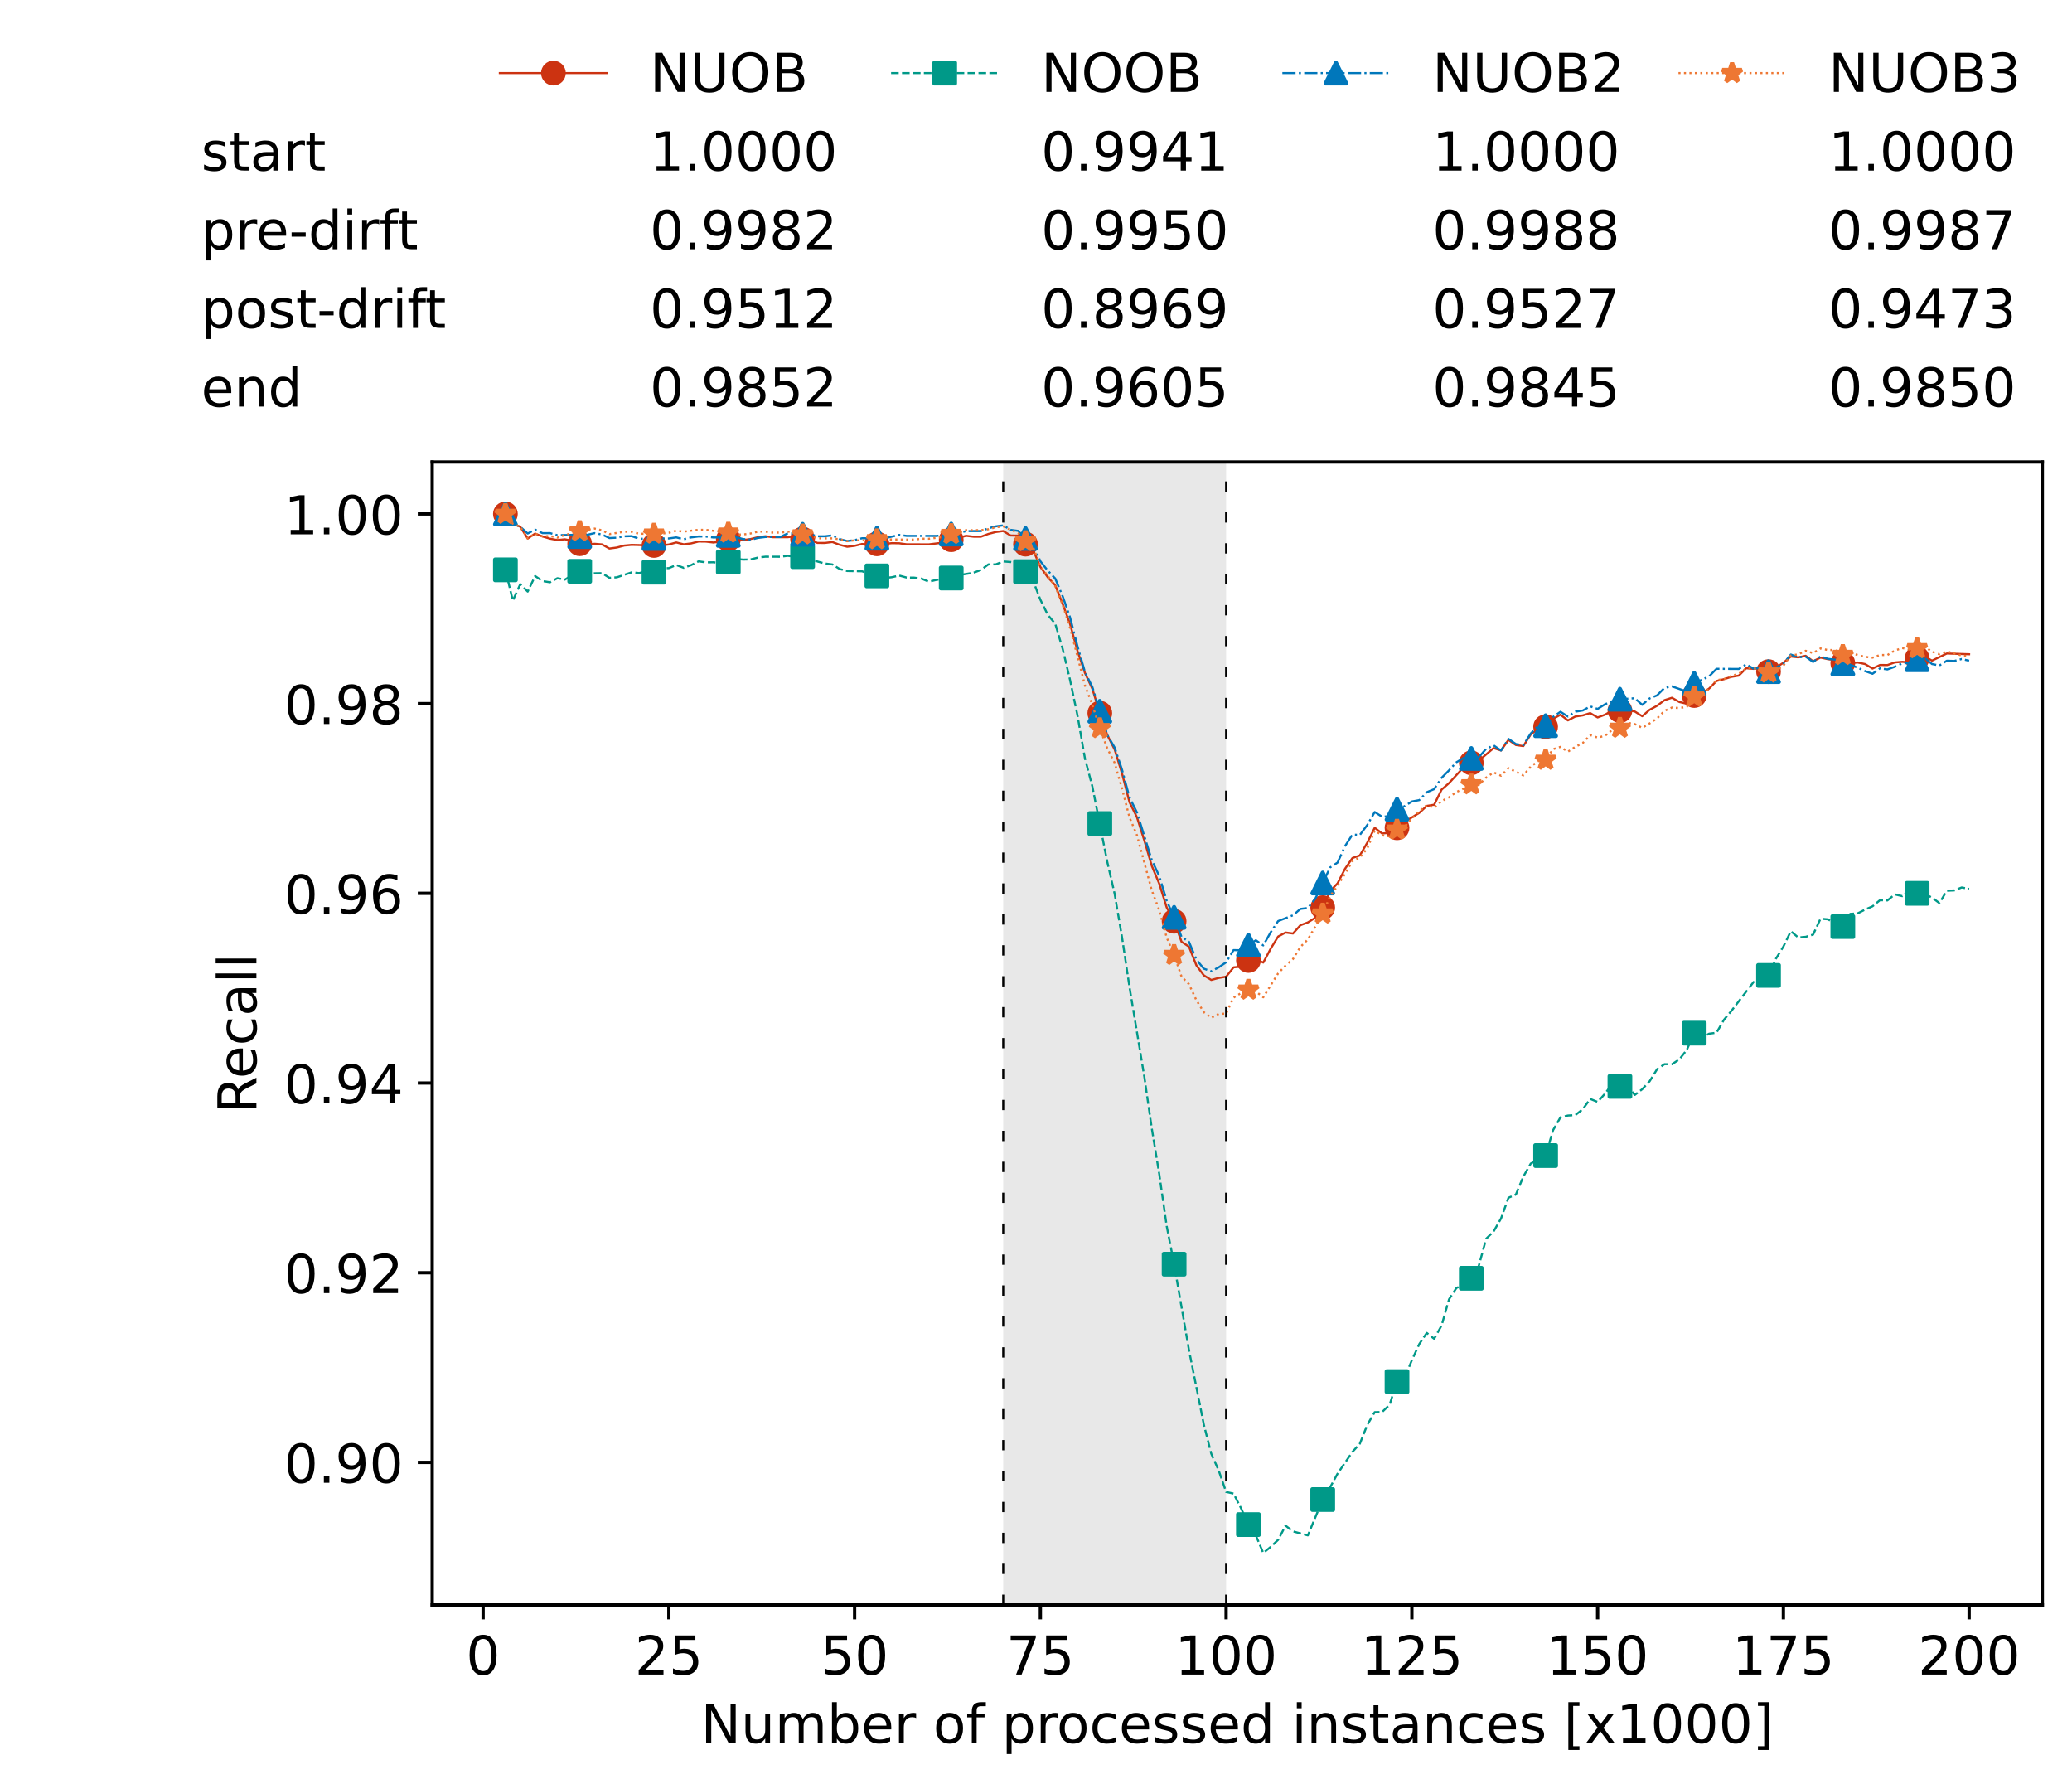 <?xml version="1.0" encoding="utf-8" standalone="no"?>
<!DOCTYPE svg PUBLIC "-//W3C//DTD SVG 1.1//EN"
  "http://www.w3.org/Graphics/SVG/1.1/DTD/svg11.dtd">
<!-- Created with matplotlib (https://matplotlib.org/) -->
<svg height="432.615pt" version="1.1" viewBox="0 0 502.65 432.615" width="502.65pt" xmlns="http://www.w3.org/2000/svg" xmlns:xlink="http://www.w3.org/1999/xlink">
 <defs>
  <style type="text/css">*{stroke-linecap:butt;stroke-linejoin:round;}</style>
 </defs>
 <g id="figure_1">
  <g id="patch_1">
   <path d="M 0 432.615 
L 502.65 432.615 
L 502.65 0 
L 0 0 
z
" style="fill:#ffffff;"/>
  </g>
  <g id="axes_1">
   <g id="patch_2">
    <path d="M 104.85 389.252 
L 495.45 389.252 
L 495.45 112.052 
L 104.85 112.052 
z
" style="fill:#ffffff;"/>
   </g>
   <g id="patch_3">
    <path clip-path="url(#p8c87bcf1eb)" d="M 297.446 389.252 
L 297.446 112.052 
L 243.372 112.052 
L 243.372 389.252 
z
" style="fill:#d3d3d3;opacity:0.5;"/>
   </g>
   <g id="matplotlib.axis_1">
    <g id="xtick_1">
     <g id="line2d_1">
      <defs>
       <path d="M 0 0 
L 0 3.5 
" id="m436beb2b0f" style="stroke:#000000;stroke-width:0.8;"/>
      </defs>
      <g>
       <use style="stroke:#000000;stroke-width:0.8;" x="117.197" xlink:href="#m436beb2b0f" y="389.252"/>
      </g>
     </g>
     <g id="text_1">
      <!-- 0 -->
      <g transform="translate(113.061 406.13)scale(0.13 -0.13)">
       <defs>
        <path d="M 31.781 66.406 
Q 24.172 66.406 20.328 58.906 
Q 16.5 51.422 16.5 36.375 
Q 16.5 21.391 20.328 13.891 
Q 24.172 6.391 31.781 6.391 
Q 39.453 6.391 43.281 13.891 
Q 47.125 21.391 47.125 36.375 
Q 47.125 51.422 43.281 58.906 
Q 39.453 66.406 31.781 66.406 
z
M 31.781 74.219 
Q 44.047 74.219 50.516 64.516 
Q 56.984 54.828 56.984 36.375 
Q 56.984 17.969 50.516 8.266 
Q 44.047 -1.422 31.781 -1.422 
Q 19.531 -1.422 13.062 8.266 
Q 6.594 17.969 6.594 36.375 
Q 6.594 54.828 13.062 64.516 
Q 19.531 74.219 31.781 74.219 
z
" id="DejaVuSans-48"/>
       </defs>
       <use xlink:href="#DejaVuSans-48"/>
      </g>
     </g>
    </g>
    <g id="xtick_2">
     <g id="line2d_2">
      <g>
       <use style="stroke:#000000;stroke-width:0.8;" x="162.259" xlink:href="#m436beb2b0f" y="389.252"/>
      </g>
     </g>
     <g id="text_2">
      <!-- 25 -->
      <g transform="translate(153.988 406.13)scale(0.13 -0.13)">
       <defs>
        <path d="M 19.188 8.297 
L 53.609 8.297 
L 53.609 0 
L 7.328 0 
L 7.328 8.297 
Q 12.938 14.109 22.625 23.891 
Q 32.328 33.688 34.812 36.531 
Q 39.547 41.844 41.422 45.531 
Q 43.312 49.219 43.312 52.781 
Q 43.312 58.594 39.234 62.25 
Q 35.156 65.922 28.609 65.922 
Q 23.969 65.922 18.812 64.312 
Q 13.672 62.703 7.812 59.422 
L 7.812 69.391 
Q 13.766 71.781 18.938 73 
Q 24.125 74.219 28.422 74.219 
Q 39.75 74.219 46.484 68.547 
Q 53.219 62.891 53.219 53.422 
Q 53.219 48.922 51.531 44.891 
Q 49.859 40.875 45.406 35.406 
Q 44.188 33.984 37.641 27.219 
Q 31.109 20.453 19.188 8.297 
z
" id="DejaVuSans-50"/>
        <path d="M 10.797 72.906 
L 49.516 72.906 
L 49.516 64.594 
L 19.828 64.594 
L 19.828 46.734 
Q 21.969 47.469 24.109 47.828 
Q 26.266 48.188 28.422 48.188 
Q 40.625 48.188 47.75 41.5 
Q 54.891 34.812 54.891 23.391 
Q 54.891 11.625 47.562 5.094 
Q 40.234 -1.422 26.906 -1.422 
Q 22.312 -1.422 17.547 -0.641 
Q 12.797 0.141 7.719 1.703 
L 7.719 11.625 
Q 12.109 9.234 16.797 8.062 
Q 21.484 6.891 26.703 6.891 
Q 35.156 6.891 40.078 11.328 
Q 45.016 15.766 45.016 23.391 
Q 45.016 31 40.078 35.438 
Q 35.156 39.891 26.703 39.891 
Q 22.75 39.891 18.812 39.016 
Q 14.891 38.141 10.797 36.281 
z
" id="DejaVuSans-53"/>
       </defs>
       <use xlink:href="#DejaVuSans-50"/>
       <use x="63.623" xlink:href="#DejaVuSans-53"/>
      </g>
     </g>
    </g>
    <g id="xtick_3">
     <g id="line2d_3">
      <g>
       <use style="stroke:#000000;stroke-width:0.8;" x="207.322" xlink:href="#m436beb2b0f" y="389.252"/>
      </g>
     </g>
     <g id="text_3">
      <!-- 50 -->
      <g transform="translate(199.05 406.13)scale(0.13 -0.13)">
       <use xlink:href="#DejaVuSans-53"/>
       <use x="63.623" xlink:href="#DejaVuSans-48"/>
      </g>
     </g>
    </g>
    <g id="xtick_4">
     <g id="line2d_4">
      <g>
       <use style="stroke:#000000;stroke-width:0.8;" x="252.384" xlink:href="#m436beb2b0f" y="389.252"/>
      </g>
     </g>
     <g id="text_4">
      <!-- 75 -->
      <g transform="translate(244.113 406.13)scale(0.13 -0.13)">
       <defs>
        <path d="M 8.203 72.906 
L 55.078 72.906 
L 55.078 68.703 
L 28.609 0 
L 18.312 0 
L 43.219 64.594 
L 8.203 64.594 
z
" id="DejaVuSans-55"/>
       </defs>
       <use xlink:href="#DejaVuSans-55"/>
       <use x="63.623" xlink:href="#DejaVuSans-53"/>
      </g>
     </g>
    </g>
    <g id="xtick_5">
     <g id="line2d_5">
      <g>
       <use style="stroke:#000000;stroke-width:0.8;" x="297.446" xlink:href="#m436beb2b0f" y="389.252"/>
      </g>
     </g>
     <g id="text_5">
      <!-- 100 -->
      <g transform="translate(285.039 406.13)scale(0.13 -0.13)">
       <defs>
        <path d="M 12.406 8.297 
L 28.516 8.297 
L 28.516 63.922 
L 10.984 60.406 
L 10.984 69.391 
L 28.422 72.906 
L 38.281 72.906 
L 38.281 8.297 
L 54.391 8.297 
L 54.391 0 
L 12.406 0 
z
" id="DejaVuSans-49"/>
       </defs>
       <use xlink:href="#DejaVuSans-49"/>
       <use x="63.623" xlink:href="#DejaVuSans-48"/>
       <use x="127.246" xlink:href="#DejaVuSans-48"/>
      </g>
     </g>
    </g>
    <g id="xtick_6">
     <g id="line2d_6">
      <g>
       <use style="stroke:#000000;stroke-width:0.8;" x="342.509" xlink:href="#m436beb2b0f" y="389.252"/>
      </g>
     </g>
     <g id="text_6">
      <!-- 125 -->
      <g transform="translate(330.102 406.13)scale(0.13 -0.13)">
       <use xlink:href="#DejaVuSans-49"/>
       <use x="63.623" xlink:href="#DejaVuSans-50"/>
       <use x="127.246" xlink:href="#DejaVuSans-53"/>
      </g>
     </g>
    </g>
    <g id="xtick_7">
     <g id="line2d_7">
      <g>
       <use style="stroke:#000000;stroke-width:0.8;" x="387.571" xlink:href="#m436beb2b0f" y="389.252"/>
      </g>
     </g>
     <g id="text_7">
      <!-- 150 -->
      <g transform="translate(375.164 406.13)scale(0.13 -0.13)">
       <use xlink:href="#DejaVuSans-49"/>
       <use x="63.623" xlink:href="#DejaVuSans-53"/>
       <use x="127.246" xlink:href="#DejaVuSans-48"/>
      </g>
     </g>
    </g>
    <g id="xtick_8">
     <g id="line2d_8">
      <g>
       <use style="stroke:#000000;stroke-width:0.8;" x="432.633" xlink:href="#m436beb2b0f" y="389.252"/>
      </g>
     </g>
     <g id="text_8">
      <!-- 175 -->
      <g transform="translate(420.226 406.13)scale(0.13 -0.13)">
       <use xlink:href="#DejaVuSans-49"/>
       <use x="63.623" xlink:href="#DejaVuSans-55"/>
       <use x="127.246" xlink:href="#DejaVuSans-53"/>
      </g>
     </g>
    </g>
    <g id="xtick_9">
     <g id="line2d_9">
      <g>
       <use style="stroke:#000000;stroke-width:0.8;" x="477.695" xlink:href="#m436beb2b0f" y="389.252"/>
      </g>
     </g>
     <g id="text_9">
      <!-- 200 -->
      <g transform="translate(465.289 406.13)scale(0.13 -0.13)">
       <use xlink:href="#DejaVuSans-50"/>
       <use x="63.623" xlink:href="#DejaVuSans-48"/>
       <use x="127.246" xlink:href="#DejaVuSans-48"/>
      </g>
     </g>
    </g>
    <g id="text_10">
     <!-- Number of processed instances [x1000] -->
     <g transform="translate(170.025 422.711)scale(0.13 -0.13)">
      <defs>
       <path d="M 9.812 72.906 
L 23.094 72.906 
L 55.422 11.922 
L 55.422 72.906 
L 64.984 72.906 
L 64.984 0 
L 51.703 0 
L 19.391 60.984 
L 19.391 0 
L 9.812 0 
z
" id="DejaVuSans-78"/>
       <path d="M 8.5 21.578 
L 8.5 54.688 
L 17.484 54.688 
L 17.484 21.922 
Q 17.484 14.156 20.5 10.266 
Q 23.531 6.391 29.594 6.391 
Q 36.859 6.391 41.078 11.031 
Q 45.312 15.672 45.312 23.688 
L 45.312 54.688 
L 54.297 54.688 
L 54.297 0 
L 45.312 0 
L 45.312 8.406 
Q 42.047 3.422 37.719 1 
Q 33.406 -1.422 27.688 -1.422 
Q 18.266 -1.422 13.375 4.438 
Q 8.5 10.297 8.5 21.578 
z
M 31.109 56 
z
" id="DejaVuSans-117"/>
       <path d="M 52 44.188 
Q 55.375 50.25 60.062 53.125 
Q 64.75 56 71.094 56 
Q 79.641 56 84.281 50.016 
Q 88.922 44.047 88.922 33.016 
L 88.922 0 
L 79.891 0 
L 79.891 32.719 
Q 79.891 40.578 77.094 44.375 
Q 74.312 48.188 68.609 48.188 
Q 61.625 48.188 57.562 43.547 
Q 53.516 38.922 53.516 30.906 
L 53.516 0 
L 44.484 0 
L 44.484 32.719 
Q 44.484 40.625 41.703 44.406 
Q 38.922 48.188 33.109 48.188 
Q 26.219 48.188 22.156 43.531 
Q 18.109 38.875 18.109 30.906 
L 18.109 0 
L 9.078 0 
L 9.078 54.688 
L 18.109 54.688 
L 18.109 46.188 
Q 21.188 51.219 25.484 53.609 
Q 29.781 56 35.688 56 
Q 41.656 56 45.828 52.969 
Q 50 49.953 52 44.188 
z
" id="DejaVuSans-109"/>
       <path d="M 48.688 27.297 
Q 48.688 37.203 44.609 42.844 
Q 40.531 48.484 33.406 48.484 
Q 26.266 48.484 22.188 42.844 
Q 18.109 37.203 18.109 27.297 
Q 18.109 17.391 22.188 11.75 
Q 26.266 6.109 33.406 6.109 
Q 40.531 6.109 44.609 11.75 
Q 48.688 17.391 48.688 27.297 
z
M 18.109 46.391 
Q 20.953 51.266 25.266 53.625 
Q 29.594 56 35.594 56 
Q 45.562 56 51.781 48.094 
Q 58.016 40.188 58.016 27.297 
Q 58.016 14.406 51.781 6.484 
Q 45.562 -1.422 35.594 -1.422 
Q 29.594 -1.422 25.266 0.953 
Q 20.953 3.328 18.109 8.203 
L 18.109 0 
L 9.078 0 
L 9.078 75.984 
L 18.109 75.984 
z
" id="DejaVuSans-98"/>
       <path d="M 56.203 29.594 
L 56.203 25.203 
L 14.891 25.203 
Q 15.484 15.922 20.484 11.062 
Q 25.484 6.203 34.422 6.203 
Q 39.594 6.203 44.453 7.469 
Q 49.312 8.734 54.109 11.281 
L 54.109 2.781 
Q 49.266 0.734 44.188 -0.344 
Q 39.109 -1.422 33.891 -1.422 
Q 20.797 -1.422 13.156 6.188 
Q 5.516 13.812 5.516 26.812 
Q 5.516 40.234 12.766 48.109 
Q 20.016 56 32.328 56 
Q 43.359 56 49.781 48.891 
Q 56.203 41.797 56.203 29.594 
z
M 47.219 32.234 
Q 47.125 39.594 43.094 43.984 
Q 39.062 48.391 32.422 48.391 
Q 24.906 48.391 20.391 44.141 
Q 15.875 39.891 15.188 32.172 
z
" id="DejaVuSans-101"/>
       <path d="M 41.109 46.297 
Q 39.594 47.172 37.812 47.578 
Q 36.031 48 33.891 48 
Q 26.266 48 22.188 43.047 
Q 18.109 38.094 18.109 28.812 
L 18.109 0 
L 9.078 0 
L 9.078 54.688 
L 18.109 54.688 
L 18.109 46.188 
Q 20.953 51.172 25.484 53.578 
Q 30.031 56 36.531 56 
Q 37.453 56 38.578 55.875 
Q 39.703 55.766 41.062 55.516 
z
" id="DejaVuSans-114"/>
       <path id="DejaVuSans-32"/>
       <path d="M 30.609 48.391 
Q 23.391 48.391 19.188 42.75 
Q 14.984 37.109 14.984 27.297 
Q 14.984 17.484 19.156 11.844 
Q 23.344 6.203 30.609 6.203 
Q 37.797 6.203 41.984 11.859 
Q 46.188 17.531 46.188 27.297 
Q 46.188 37.016 41.984 42.703 
Q 37.797 48.391 30.609 48.391 
z
M 30.609 56 
Q 42.328 56 49.016 48.375 
Q 55.719 40.766 55.719 27.297 
Q 55.719 13.875 49.016 6.219 
Q 42.328 -1.422 30.609 -1.422 
Q 18.844 -1.422 12.172 6.219 
Q 5.516 13.875 5.516 27.297 
Q 5.516 40.766 12.172 48.375 
Q 18.844 56 30.609 56 
z
" id="DejaVuSans-111"/>
       <path d="M 37.109 75.984 
L 37.109 68.5 
L 28.516 68.5 
Q 23.688 68.5 21.797 66.547 
Q 19.922 64.594 19.922 59.516 
L 19.922 54.688 
L 34.719 54.688 
L 34.719 47.703 
L 19.922 47.703 
L 19.922 0 
L 10.891 0 
L 10.891 47.703 
L 2.297 47.703 
L 2.297 54.688 
L 10.891 54.688 
L 10.891 58.5 
Q 10.891 67.625 15.141 71.797 
Q 19.391 75.984 28.609 75.984 
z
" id="DejaVuSans-102"/>
       <path d="M 18.109 8.203 
L 18.109 -20.797 
L 9.078 -20.797 
L 9.078 54.688 
L 18.109 54.688 
L 18.109 46.391 
Q 20.953 51.266 25.266 53.625 
Q 29.594 56 35.594 56 
Q 45.562 56 51.781 48.094 
Q 58.016 40.188 58.016 27.297 
Q 58.016 14.406 51.781 6.484 
Q 45.562 -1.422 35.594 -1.422 
Q 29.594 -1.422 25.266 0.953 
Q 20.953 3.328 18.109 8.203 
z
M 48.688 27.297 
Q 48.688 37.203 44.609 42.844 
Q 40.531 48.484 33.406 48.484 
Q 26.266 48.484 22.188 42.844 
Q 18.109 37.203 18.109 27.297 
Q 18.109 17.391 22.188 11.75 
Q 26.266 6.109 33.406 6.109 
Q 40.531 6.109 44.609 11.75 
Q 48.688 17.391 48.688 27.297 
z
" id="DejaVuSans-112"/>
       <path d="M 48.781 52.594 
L 48.781 44.188 
Q 44.969 46.297 41.141 47.344 
Q 37.312 48.391 33.406 48.391 
Q 24.656 48.391 19.812 42.844 
Q 14.984 37.312 14.984 27.297 
Q 14.984 17.281 19.812 11.734 
Q 24.656 6.203 33.406 6.203 
Q 37.312 6.203 41.141 7.25 
Q 44.969 8.297 48.781 10.406 
L 48.781 2.094 
Q 45.016 0.344 40.984 -0.531 
Q 36.969 -1.422 32.422 -1.422 
Q 20.062 -1.422 12.781 6.344 
Q 5.516 14.109 5.516 27.297 
Q 5.516 40.672 12.859 48.328 
Q 20.219 56 33.016 56 
Q 37.156 56 41.109 55.141 
Q 45.062 54.297 48.781 52.594 
z
" id="DejaVuSans-99"/>
       <path d="M 44.281 53.078 
L 44.281 44.578 
Q 40.484 46.531 36.375 47.5 
Q 32.281 48.484 27.875 48.484 
Q 21.188 48.484 17.844 46.438 
Q 14.5 44.391 14.5 40.281 
Q 14.5 37.156 16.891 35.375 
Q 19.281 33.594 26.516 31.984 
L 29.594 31.297 
Q 39.156 29.25 43.188 25.516 
Q 47.219 21.781 47.219 15.094 
Q 47.219 7.469 41.188 3.016 
Q 35.156 -1.422 24.609 -1.422 
Q 20.219 -1.422 15.453 -0.562 
Q 10.688 0.297 5.422 2 
L 5.422 11.281 
Q 10.406 8.688 15.234 7.391 
Q 20.062 6.109 24.812 6.109 
Q 31.156 6.109 34.562 8.281 
Q 37.984 10.453 37.984 14.406 
Q 37.984 18.062 35.516 20.016 
Q 33.062 21.969 24.703 23.781 
L 21.578 24.516 
Q 13.234 26.266 9.516 29.906 
Q 5.812 33.547 5.812 39.891 
Q 5.812 47.609 11.281 51.797 
Q 16.75 56 26.812 56 
Q 31.781 56 36.172 55.266 
Q 40.578 54.547 44.281 53.078 
z
" id="DejaVuSans-115"/>
       <path d="M 45.406 46.391 
L 45.406 75.984 
L 54.391 75.984 
L 54.391 0 
L 45.406 0 
L 45.406 8.203 
Q 42.578 3.328 38.25 0.953 
Q 33.938 -1.422 27.875 -1.422 
Q 17.969 -1.422 11.734 6.484 
Q 5.516 14.406 5.516 27.297 
Q 5.516 40.188 11.734 48.094 
Q 17.969 56 27.875 56 
Q 33.938 56 38.25 53.625 
Q 42.578 51.266 45.406 46.391 
z
M 14.797 27.297 
Q 14.797 17.391 18.875 11.75 
Q 22.953 6.109 30.078 6.109 
Q 37.203 6.109 41.297 11.75 
Q 45.406 17.391 45.406 27.297 
Q 45.406 37.203 41.297 42.844 
Q 37.203 48.484 30.078 48.484 
Q 22.953 48.484 18.875 42.844 
Q 14.797 37.203 14.797 27.297 
z
" id="DejaVuSans-100"/>
       <path d="M 9.422 54.688 
L 18.406 54.688 
L 18.406 0 
L 9.422 0 
z
M 9.422 75.984 
L 18.406 75.984 
L 18.406 64.594 
L 9.422 64.594 
z
" id="DejaVuSans-105"/>
       <path d="M 54.891 33.016 
L 54.891 0 
L 45.906 0 
L 45.906 32.719 
Q 45.906 40.484 42.875 44.328 
Q 39.844 48.188 33.797 48.188 
Q 26.516 48.188 22.312 43.547 
Q 18.109 38.922 18.109 30.906 
L 18.109 0 
L 9.078 0 
L 9.078 54.688 
L 18.109 54.688 
L 18.109 46.188 
Q 21.344 51.125 25.703 53.562 
Q 30.078 56 35.797 56 
Q 45.219 56 50.047 50.172 
Q 54.891 44.344 54.891 33.016 
z
" id="DejaVuSans-110"/>
       <path d="M 18.312 70.219 
L 18.312 54.688 
L 36.812 54.688 
L 36.812 47.703 
L 18.312 47.703 
L 18.312 18.016 
Q 18.312 11.328 20.141 9.422 
Q 21.969 7.516 27.594 7.516 
L 36.812 7.516 
L 36.812 0 
L 27.594 0 
Q 17.188 0 13.234 3.875 
Q 9.281 7.766 9.281 18.016 
L 9.281 47.703 
L 2.688 47.703 
L 2.688 54.688 
L 9.281 54.688 
L 9.281 70.219 
z
" id="DejaVuSans-116"/>
       <path d="M 34.281 27.484 
Q 23.391 27.484 19.188 25 
Q 14.984 22.516 14.984 16.5 
Q 14.984 11.719 18.141 8.906 
Q 21.297 6.109 26.703 6.109 
Q 34.188 6.109 38.703 11.406 
Q 43.219 16.703 43.219 25.484 
L 43.219 27.484 
z
M 52.203 31.203 
L 52.203 0 
L 43.219 0 
L 43.219 8.297 
Q 40.141 3.328 35.547 0.953 
Q 30.953 -1.422 24.312 -1.422 
Q 15.922 -1.422 10.953 3.297 
Q 6 8.016 6 15.922 
Q 6 25.141 12.172 29.828 
Q 18.359 34.516 30.609 34.516 
L 43.219 34.516 
L 43.219 35.406 
Q 43.219 41.609 39.141 45 
Q 35.062 48.391 27.688 48.391 
Q 23 48.391 18.547 47.266 
Q 14.109 46.141 10.016 43.891 
L 10.016 52.203 
Q 14.938 54.109 19.578 55.047 
Q 24.219 56 28.609 56 
Q 40.484 56 46.344 49.844 
Q 52.203 43.703 52.203 31.203 
z
" id="DejaVuSans-97"/>
       <path d="M 8.594 75.984 
L 29.297 75.984 
L 29.297 69 
L 17.578 69 
L 17.578 -6.203 
L 29.297 -6.203 
L 29.297 -13.188 
L 8.594 -13.188 
z
" id="DejaVuSans-91"/>
       <path d="M 54.891 54.688 
L 35.109 28.078 
L 55.906 0 
L 45.312 0 
L 29.391 21.484 
L 13.484 0 
L 2.875 0 
L 24.125 28.609 
L 4.688 54.688 
L 15.281 54.688 
L 29.781 35.203 
L 44.281 54.688 
z
" id="DejaVuSans-120"/>
       <path d="M 30.422 75.984 
L 30.422 -13.188 
L 9.719 -13.188 
L 9.719 -6.203 
L 21.391 -6.203 
L 21.391 69 
L 9.719 69 
L 9.719 75.984 
z
" id="DejaVuSans-93"/>
      </defs>
      <use xlink:href="#DejaVuSans-78"/>
      <use x="74.805" xlink:href="#DejaVuSans-117"/>
      <use x="138.184" xlink:href="#DejaVuSans-109"/>
      <use x="235.596" xlink:href="#DejaVuSans-98"/>
      <use x="299.072" xlink:href="#DejaVuSans-101"/>
      <use x="360.596" xlink:href="#DejaVuSans-114"/>
      <use x="401.709" xlink:href="#DejaVuSans-32"/>
      <use x="433.496" xlink:href="#DejaVuSans-111"/>
      <use x="494.678" xlink:href="#DejaVuSans-102"/>
      <use x="529.883" xlink:href="#DejaVuSans-32"/>
      <use x="561.67" xlink:href="#DejaVuSans-112"/>
      <use x="625.146" xlink:href="#DejaVuSans-114"/>
      <use x="664.01" xlink:href="#DejaVuSans-111"/>
      <use x="725.191" xlink:href="#DejaVuSans-99"/>
      <use x="780.172" xlink:href="#DejaVuSans-101"/>
      <use x="841.695" xlink:href="#DejaVuSans-115"/>
      <use x="893.795" xlink:href="#DejaVuSans-115"/>
      <use x="945.895" xlink:href="#DejaVuSans-101"/>
      <use x="1007.418" xlink:href="#DejaVuSans-100"/>
      <use x="1070.895" xlink:href="#DejaVuSans-32"/>
      <use x="1102.682" xlink:href="#DejaVuSans-105"/>
      <use x="1130.465" xlink:href="#DejaVuSans-110"/>
      <use x="1193.844" xlink:href="#DejaVuSans-115"/>
      <use x="1245.943" xlink:href="#DejaVuSans-116"/>
      <use x="1285.152" xlink:href="#DejaVuSans-97"/>
      <use x="1346.432" xlink:href="#DejaVuSans-110"/>
      <use x="1409.811" xlink:href="#DejaVuSans-99"/>
      <use x="1464.791" xlink:href="#DejaVuSans-101"/>
      <use x="1526.314" xlink:href="#DejaVuSans-115"/>
      <use x="1578.414" xlink:href="#DejaVuSans-32"/>
      <use x="1610.201" xlink:href="#DejaVuSans-91"/>
      <use x="1649.215" xlink:href="#DejaVuSans-120"/>
      <use x="1708.395" xlink:href="#DejaVuSans-49"/>
      <use x="1772.018" xlink:href="#DejaVuSans-48"/>
      <use x="1835.641" xlink:href="#DejaVuSans-48"/>
      <use x="1899.264" xlink:href="#DejaVuSans-48"/>
      <use x="1962.887" xlink:href="#DejaVuSans-93"/>
     </g>
    </g>
   </g>
   <g id="matplotlib.axis_2">
    <g id="ytick_1">
     <g id="line2d_10">
      <defs>
       <path d="M 0 0 
L -3.5 0 
" id="m99181a002a" style="stroke:#000000;stroke-width:0.8;"/>
      </defs>
      <g>
       <use style="stroke:#000000;stroke-width:0.8;" x="104.85" xlink:href="#m99181a002a" y="354.684"/>
      </g>
     </g>
     <g id="text_11">
      <!-- 0.90 -->
      <g transform="translate(68.905 359.623)scale(0.13 -0.13)">
       <defs>
        <path d="M 10.688 12.406 
L 21 12.406 
L 21 0 
L 10.688 0 
z
" id="DejaVuSans-46"/>
        <path d="M 10.984 1.516 
L 10.984 10.5 
Q 14.703 8.734 18.5 7.812 
Q 22.312 6.891 25.984 6.891 
Q 35.75 6.891 40.891 13.453 
Q 46.047 20.016 46.781 33.406 
Q 43.953 29.203 39.594 26.953 
Q 35.25 24.703 29.984 24.703 
Q 19.047 24.703 12.672 31.312 
Q 6.297 37.938 6.297 49.422 
Q 6.297 60.641 12.938 67.422 
Q 19.578 74.219 30.609 74.219 
Q 43.266 74.219 49.922 64.516 
Q 56.594 54.828 56.594 36.375 
Q 56.594 19.141 48.406 8.859 
Q 40.234 -1.422 26.422 -1.422 
Q 22.703 -1.422 18.891 -0.688 
Q 15.094 0.047 10.984 1.516 
z
M 30.609 32.422 
Q 37.25 32.422 41.125 36.953 
Q 45.016 41.5 45.016 49.422 
Q 45.016 57.281 41.125 61.844 
Q 37.25 66.406 30.609 66.406 
Q 23.969 66.406 20.094 61.844 
Q 16.219 57.281 16.219 49.422 
Q 16.219 41.5 20.094 36.953 
Q 23.969 32.422 30.609 32.422 
z
" id="DejaVuSans-57"/>
       </defs>
       <use xlink:href="#DejaVuSans-48"/>
       <use x="63.623" xlink:href="#DejaVuSans-46"/>
       <use x="95.41" xlink:href="#DejaVuSans-57"/>
       <use x="159.033" xlink:href="#DejaVuSans-48"/>
      </g>
     </g>
    </g>
    <g id="ytick_2">
     <g id="line2d_11">
      <g>
       <use style="stroke:#000000;stroke-width:0.8;" x="104.85" xlink:href="#m99181a002a" y="308.678"/>
      </g>
     </g>
     <g id="text_12">
      <!-- 0.92 -->
      <g transform="translate(68.905 313.617)scale(0.13 -0.13)">
       <use xlink:href="#DejaVuSans-48"/>
       <use x="63.623" xlink:href="#DejaVuSans-46"/>
       <use x="95.41" xlink:href="#DejaVuSans-57"/>
       <use x="159.033" xlink:href="#DejaVuSans-50"/>
      </g>
     </g>
    </g>
    <g id="ytick_3">
     <g id="line2d_12">
      <g>
       <use style="stroke:#000000;stroke-width:0.8;" x="104.85" xlink:href="#m99181a002a" y="262.671"/>
      </g>
     </g>
     <g id="text_13">
      <!-- 0.94 -->
      <g transform="translate(68.905 267.61)scale(0.13 -0.13)">
       <defs>
        <path d="M 37.797 64.312 
L 12.891 25.391 
L 37.797 25.391 
z
M 35.203 72.906 
L 47.609 72.906 
L 47.609 25.391 
L 58.016 25.391 
L 58.016 17.188 
L 47.609 17.188 
L 47.609 0 
L 37.797 0 
L 37.797 17.188 
L 4.891 17.188 
L 4.891 26.703 
z
" id="DejaVuSans-52"/>
       </defs>
       <use xlink:href="#DejaVuSans-48"/>
       <use x="63.623" xlink:href="#DejaVuSans-46"/>
       <use x="95.41" xlink:href="#DejaVuSans-57"/>
       <use x="159.033" xlink:href="#DejaVuSans-52"/>
      </g>
     </g>
    </g>
    <g id="ytick_4">
     <g id="line2d_13">
      <g>
       <use style="stroke:#000000;stroke-width:0.8;" x="104.85" xlink:href="#m99181a002a" y="216.665"/>
      </g>
     </g>
     <g id="text_14">
      <!-- 0.96 -->
      <g transform="translate(68.905 221.604)scale(0.13 -0.13)">
       <defs>
        <path d="M 33.016 40.375 
Q 26.375 40.375 22.484 35.828 
Q 18.609 31.297 18.609 23.391 
Q 18.609 15.531 22.484 10.953 
Q 26.375 6.391 33.016 6.391 
Q 39.656 6.391 43.531 10.953 
Q 47.406 15.531 47.406 23.391 
Q 47.406 31.297 43.531 35.828 
Q 39.656 40.375 33.016 40.375 
z
M 52.594 71.297 
L 52.594 62.312 
Q 48.875 64.062 45.094 64.984 
Q 41.312 65.922 37.594 65.922 
Q 27.828 65.922 22.672 59.328 
Q 17.531 52.734 16.797 39.406 
Q 19.672 43.656 24.016 45.922 
Q 28.375 48.188 33.594 48.188 
Q 44.578 48.188 50.953 41.516 
Q 57.328 34.859 57.328 23.391 
Q 57.328 12.156 50.688 5.359 
Q 44.047 -1.422 33.016 -1.422 
Q 20.359 -1.422 13.672 8.266 
Q 6.984 17.969 6.984 36.375 
Q 6.984 53.656 15.188 63.938 
Q 23.391 74.219 37.203 74.219 
Q 40.922 74.219 44.703 73.484 
Q 48.484 72.75 52.594 71.297 
z
" id="DejaVuSans-54"/>
       </defs>
       <use xlink:href="#DejaVuSans-48"/>
       <use x="63.623" xlink:href="#DejaVuSans-46"/>
       <use x="95.41" xlink:href="#DejaVuSans-57"/>
       <use x="159.033" xlink:href="#DejaVuSans-54"/>
      </g>
     </g>
    </g>
    <g id="ytick_5">
     <g id="line2d_14">
      <g>
       <use style="stroke:#000000;stroke-width:0.8;" x="104.85" xlink:href="#m99181a002a" y="170.658"/>
      </g>
     </g>
     <g id="text_15">
      <!-- 0.98 -->
      <g transform="translate(68.905 175.597)scale(0.13 -0.13)">
       <defs>
        <path d="M 31.781 34.625 
Q 24.75 34.625 20.719 30.859 
Q 16.703 27.094 16.703 20.516 
Q 16.703 13.922 20.719 10.156 
Q 24.75 6.391 31.781 6.391 
Q 38.812 6.391 42.859 10.172 
Q 46.922 13.969 46.922 20.516 
Q 46.922 27.094 42.891 30.859 
Q 38.875 34.625 31.781 34.625 
z
M 21.922 38.812 
Q 15.578 40.375 12.031 44.719 
Q 8.5 49.078 8.5 55.328 
Q 8.5 64.062 14.719 69.141 
Q 20.953 74.219 31.781 74.219 
Q 42.672 74.219 48.875 69.141 
Q 55.078 64.062 55.078 55.328 
Q 55.078 49.078 51.531 44.719 
Q 48 40.375 41.703 38.812 
Q 48.828 37.156 52.797 32.312 
Q 56.781 27.484 56.781 20.516 
Q 56.781 9.906 50.312 4.234 
Q 43.844 -1.422 31.781 -1.422 
Q 19.734 -1.422 13.25 4.234 
Q 6.781 9.906 6.781 20.516 
Q 6.781 27.484 10.781 32.312 
Q 14.797 37.156 21.922 38.812 
z
M 18.312 54.391 
Q 18.312 48.734 21.844 45.562 
Q 25.391 42.391 31.781 42.391 
Q 38.141 42.391 41.719 45.562 
Q 45.312 48.734 45.312 54.391 
Q 45.312 60.062 41.719 63.234 
Q 38.141 66.406 31.781 66.406 
Q 25.391 66.406 21.844 63.234 
Q 18.312 60.062 18.312 54.391 
z
" id="DejaVuSans-56"/>
       </defs>
       <use xlink:href="#DejaVuSans-48"/>
       <use x="63.623" xlink:href="#DejaVuSans-46"/>
       <use x="95.41" xlink:href="#DejaVuSans-57"/>
       <use x="159.033" xlink:href="#DejaVuSans-56"/>
      </g>
     </g>
    </g>
    <g id="ytick_6">
     <g id="line2d_15">
      <g>
       <use style="stroke:#000000;stroke-width:0.8;" x="104.85" xlink:href="#m99181a002a" y="124.652"/>
      </g>
     </g>
     <g id="text_16">
      <!-- 1.00 -->
      <g transform="translate(68.905 129.591)scale(0.13 -0.13)">
       <use xlink:href="#DejaVuSans-49"/>
       <use x="63.623" xlink:href="#DejaVuSans-46"/>
       <use x="95.41" xlink:href="#DejaVuSans-48"/>
       <use x="159.033" xlink:href="#DejaVuSans-48"/>
      </g>
     </g>
    </g>
    <g id="text_17">
     <!-- Recall -->
     <g transform="translate(62.201 270.044)rotate(-90)scale(0.13 -0.13)">
      <defs>
       <path d="M 44.391 34.188 
Q 47.562 33.109 50.562 29.594 
Q 53.562 26.078 56.594 19.922 
L 66.609 0 
L 56 0 
L 46.688 18.703 
Q 43.062 26.031 39.672 28.422 
Q 36.281 30.812 30.422 30.812 
L 19.672 30.812 
L 19.672 0 
L 9.812 0 
L 9.812 72.906 
L 32.078 72.906 
Q 44.578 72.906 50.734 67.672 
Q 56.891 62.453 56.891 51.906 
Q 56.891 45.016 53.688 40.469 
Q 50.484 35.938 44.391 34.188 
z
M 19.672 64.797 
L 19.672 38.922 
L 32.078 38.922 
Q 39.203 38.922 42.844 42.219 
Q 46.484 45.516 46.484 51.906 
Q 46.484 58.297 42.844 61.547 
Q 39.203 64.797 32.078 64.797 
z
" id="DejaVuSans-82"/>
       <path d="M 9.422 75.984 
L 18.406 75.984 
L 18.406 0 
L 9.422 0 
z
" id="DejaVuSans-108"/>
      </defs>
      <use xlink:href="#DejaVuSans-82"/>
      <use x="64.982" xlink:href="#DejaVuSans-101"/>
      <use x="126.506" xlink:href="#DejaVuSans-99"/>
      <use x="181.486" xlink:href="#DejaVuSans-97"/>
      <use x="242.766" xlink:href="#DejaVuSans-108"/>
      <use x="270.549" xlink:href="#DejaVuSans-108"/>
     </g>
    </g>
   </g>
   <g id="line2d_16"/>
   <g id="line2d_17"/>
   <g id="line2d_18"/>
   <g id="line2d_19"/>
   <g id="line2d_20"/>
   <g id="line2d_21">
    <path clip-path="url(#p8c87bcf1eb)" d="M 122.605 124.652 
L 124.407 127.023 
L 126.21 127.748 
L 128.012 130.606 
L 129.815 129.415 
L 131.617 130.113 
L 133.419 130.64 
L 135.222 130.978 
L 137.024 130.796 
L 138.827 131.146 
L 140.629 131.874 
L 142.432 132.087 
L 144.234 131.883 
L 146.037 132.032 
L 147.839 133.035 
L 149.642 132.79 
L 151.444 132.312 
L 153.247 132.144 
L 158.654 132.293 
L 160.457 132.283 
L 162.259 132.055 
L 164.062 131.559 
L 165.864 132.011 
L 167.667 131.793 
L 169.469 131.336 
L 171.272 131.359 
L 173.074 131.579 
L 174.877 131.32 
L 176.679 130.834 
L 178.482 130.782 
L 180.284 130.978 
L 182.087 130.73 
L 183.889 130.281 
L 185.692 130.057 
L 187.494 130.291 
L 191.099 130.29 
L 192.902 130.064 
L 194.704 130.741 
L 196.507 130.976 
L 198.309 131.677 
L 200.112 131.682 
L 201.914 131.456 
L 203.717 132.132 
L 205.519 132.602 
L 207.322 132.379 
L 209.124 131.925 
L 210.927 132.136 
L 212.729 131.898 
L 214.532 131.931 
L 216.334 131.732 
L 218.137 131.76 
L 219.939 132.008 
L 225.347 132.024 
L 228.952 131.577 
L 230.754 130.899 
L 234.359 129.949 
L 236.162 130.164 
L 237.964 130.168 
L 239.767 129.498 
L 241.569 129.028 
L 243.372 128.793 
L 245.174 129.878 
L 246.976 129.899 
L 248.779 131.977 
L 250.581 133.295 
L 252.384 137.501 
L 254.186 140.027 
L 255.989 141.93 
L 257.791 146.458 
L 259.594 151.375 
L 261.396 157.897 
L 263.199 163.217 
L 265.001 167.081 
L 266.804 172.961 
L 268.606 178.249 
L 270.409 181.793 
L 272.211 187.658 
L 274.014 194.588 
L 275.816 198.216 
L 277.619 203.91 
L 279.421 210.025 
L 281.224 214.321 
L 283.026 220.07 
L 284.829 223.436 
L 286.631 228.413 
L 288.434 229.598 
L 290.236 234.136 
L 292.039 236.552 
L 293.841 237.669 
L 295.644 237.179 
L 297.446 236.88 
L 299.249 234.616 
L 301.051 234.432 
L 302.854 232.951 
L 304.656 232.683 
L 306.459 233.459 
L 308.261 230.081 
L 310.064 227.138 
L 311.866 226.167 
L 313.669 226.407 
L 315.471 224.391 
L 317.274 223.718 
L 319.076 222.591 
L 320.879 220.131 
L 322.681 216.114 
L 324.484 214.243 
L 326.286 210.723 
L 328.089 208.098 
L 329.891 207.474 
L 331.694 204.365 
L 333.496 200.768 
L 335.299 202.154 
L 337.101 201.966 
L 338.904 200.769 
L 340.706 199.35 
L 344.311 197.136 
L 346.114 195.46 
L 347.916 195.171 
L 349.719 191.51 
L 351.521 189.931 
L 355.126 186.011 
L 356.928 185.025 
L 358.731 184.496 
L 362.336 181.435 
L 364.138 182.022 
L 365.941 179.449 
L 367.743 180.697 
L 369.546 180.954 
L 371.348 178.125 
L 373.151 176.78 
L 374.953 176.248 
L 376.756 174.359 
L 378.558 173.34 
L 380.361 174.723 
L 382.163 173.777 
L 383.966 173.511 
L 385.768 172.948 
L 387.571 174.008 
L 389.373 173.329 
L 391.176 172.3 
L 392.978 172.355 
L 394.781 172.235 
L 396.583 172.562 
L 398.386 173.703 
L 400.188 172.144 
L 401.991 171.169 
L 403.793 169.813 
L 405.596 169.227 
L 407.398 170.26 
L 409.201 170.674 
L 411.003 168.689 
L 412.806 168.14 
L 414.608 167.007 
L 416.411 165.163 
L 418.213 164.721 
L 420.016 164.16 
L 421.818 163.855 
L 423.621 162.065 
L 425.423 162.223 
L 427.226 162.036 
L 429.028 162.896 
L 430.831 161.929 
L 432.633 160.736 
L 434.436 159.228 
L 436.238 159.429 
L 438.041 159.057 
L 439.843 160.369 
L 441.646 159.479 
L 443.448 159.875 
L 445.251 160.08 
L 447.053 160.848 
L 448.856 160.827 
L 450.658 160.675 
L 452.461 161.058 
L 454.263 162.152 
L 456.066 161.28 
L 457.868 161.3 
L 459.671 160.658 
L 461.473 160.512 
L 463.276 160.665 
L 465.078 159.64 
L 466.881 159.176 
L 468.683 160.225 
L 472.288 158.497 
L 477.695 158.679 
L 477.695 158.679 
" style="fill:none;stroke:#cc3311;stroke-linecap:square;stroke-width:0.5;"/>
    <defs>
     <path d="M 0 2.5 
C 0.663 2.5 1.299 2.237 1.768 1.768 
C 2.237 1.299 2.5 0.663 2.5 0 
C 2.5 -0.663 2.237 -1.299 1.768 -1.768 
C 1.299 -2.237 0.663 -2.5 0 -2.5 
C -0.663 -2.5 -1.299 -2.237 -1.768 -1.768 
C -2.237 -1.299 -2.5 -0.663 -2.5 0 
C -2.5 0.663 -2.237 1.299 -1.768 1.768 
C -1.299 2.237 -0.663 2.5 0 2.5 
z
" id="m33932df4e4" style="stroke:#cc3311;"/>
    </defs>
    <g clip-path="url(#p8c87bcf1eb)">
     <use style="fill:#cc3311;stroke:#cc3311;" x="122.605" xlink:href="#m33932df4e4" y="124.652"/>
     <use style="fill:#cc3311;stroke:#cc3311;" x="140.629" xlink:href="#m33932df4e4" y="131.874"/>
     <use style="fill:#cc3311;stroke:#cc3311;" x="158.654" xlink:href="#m33932df4e4" y="132.293"/>
     <use style="fill:#cc3311;stroke:#cc3311;" x="176.679" xlink:href="#m33932df4e4" y="130.834"/>
     <use style="fill:#cc3311;stroke:#cc3311;" x="194.704" xlink:href="#m33932df4e4" y="130.741"/>
     <use style="fill:#cc3311;stroke:#cc3311;" x="212.729" xlink:href="#m33932df4e4" y="131.898"/>
     <use style="fill:#cc3311;stroke:#cc3311;" x="230.754" xlink:href="#m33932df4e4" y="130.899"/>
     <use style="fill:#cc3311;stroke:#cc3311;" x="248.779" xlink:href="#m33932df4e4" y="131.977"/>
     <use style="fill:#cc3311;stroke:#cc3311;" x="266.804" xlink:href="#m33932df4e4" y="172.961"/>
     <use style="fill:#cc3311;stroke:#cc3311;" x="284.829" xlink:href="#m33932df4e4" y="223.436"/>
     <use style="fill:#cc3311;stroke:#cc3311;" x="302.854" xlink:href="#m33932df4e4" y="232.951"/>
     <use style="fill:#cc3311;stroke:#cc3311;" x="320.879" xlink:href="#m33932df4e4" y="220.131"/>
     <use style="fill:#cc3311;stroke:#cc3311;" x="338.904" xlink:href="#m33932df4e4" y="200.769"/>
     <use style="fill:#cc3311;stroke:#cc3311;" x="356.928" xlink:href="#m33932df4e4" y="185.025"/>
     <use style="fill:#cc3311;stroke:#cc3311;" x="374.953" xlink:href="#m33932df4e4" y="176.248"/>
     <use style="fill:#cc3311;stroke:#cc3311;" x="392.978" xlink:href="#m33932df4e4" y="172.355"/>
     <use style="fill:#cc3311;stroke:#cc3311;" x="411.003" xlink:href="#m33932df4e4" y="168.689"/>
     <use style="fill:#cc3311;stroke:#cc3311;" x="429.028" xlink:href="#m33932df4e4" y="162.896"/>
     <use style="fill:#cc3311;stroke:#cc3311;" x="447.053" xlink:href="#m33932df4e4" y="160.848"/>
     <use style="fill:#cc3311;stroke:#cc3311;" x="465.078" xlink:href="#m33932df4e4" y="159.64"/>
    </g>
   </g>
   <g id="line2d_22"/>
   <g id="line2d_23"/>
   <g id="line2d_24"/>
   <g id="line2d_25"/>
   <g id="line2d_26">
    <path clip-path="url(#p8c87bcf1eb)" d="M 122.605 138.21 
L 124.407 145.66 
L 126.21 141.688 
L 128.012 143.482 
L 129.815 139.716 
L 131.617 140.935 
L 133.419 141.222 
L 135.222 140.238 
L 137.024 140.588 
L 138.827 139.477 
L 140.629 138.568 
L 142.432 139.448 
L 144.234 139.046 
L 146.037 139.015 
L 147.839 140.15 
L 149.642 140.021 
L 153.247 138.816 
L 155.049 139.002 
L 156.852 138.513 
L 158.654 138.772 
L 160.457 137.802 
L 162.259 137.797 
L 164.062 137.046 
L 165.864 137.725 
L 167.667 137.065 
L 169.469 136.151 
L 171.272 136.403 
L 173.074 136.373 
L 174.877 136.579 
L 176.679 136.337 
L 178.482 135.552 
L 180.284 135.726 
L 182.087 135.679 
L 183.889 135.23 
L 185.692 135.018 
L 189.297 135.032 
L 191.099 134.808 
L 192.902 135.039 
L 194.704 135.006 
L 196.507 135.475 
L 198.309 136.194 
L 200.112 136.674 
L 201.914 136.898 
L 203.717 138.024 
L 205.519 138.494 
L 209.124 138.562 
L 210.927 139.203 
L 214.532 140.181 
L 216.334 140 
L 218.137 139.594 
L 219.939 140.083 
L 221.742 140.098 
L 223.544 140.344 
L 225.347 141.086 
L 227.149 140.648 
L 230.754 140.192 
L 232.557 139.498 
L 236.162 138.913 
L 237.964 138.24 
L 239.767 136.891 
L 241.569 136.883 
L 243.372 136.179 
L 245.174 136.306 
L 246.976 136.585 
L 250.581 140.777 
L 252.384 145.448 
L 254.186 149.129 
L 255.989 151.282 
L 257.791 157.374 
L 259.594 164.966 
L 261.396 173.557 
L 263.199 183.958 
L 265.001 190.77 
L 268.606 208.986 
L 270.409 216.822 
L 272.211 227.424 
L 274.014 239.435 
L 277.619 261.262 
L 279.421 273.728 
L 281.224 284.75 
L 283.026 297.345 
L 284.829 306.601 
L 288.434 327.436 
L 292.039 345.505 
L 293.841 352.581 
L 295.644 356.641 
L 297.446 361.857 
L 299.249 362.243 
L 301.051 365.778 
L 302.854 369.769 
L 304.656 372.389 
L 306.459 376.652 
L 308.261 375.164 
L 310.064 373.465 
L 311.866 370.029 
L 313.669 371.421 
L 317.274 372.386 
L 320.879 363.696 
L 322.681 360.717 
L 324.484 357.402 
L 328.089 352.135 
L 329.891 350.132 
L 331.694 345.564 
L 333.496 342.5 
L 335.299 342.455 
L 337.101 340.721 
L 338.904 335.09 
L 340.706 334.28 
L 342.509 329.886 
L 344.311 325.965 
L 346.114 323.277 
L 347.916 324.699 
L 349.719 321.466 
L 351.521 315.128 
L 353.324 312.366 
L 355.126 311.6 
L 356.928 310.019 
L 358.731 307.036 
L 360.533 300.432 
L 362.336 298.673 
L 364.138 295.523 
L 365.941 290.492 
L 367.743 289.707 
L 369.546 285.36 
L 371.348 282.201 
L 374.953 280.262 
L 376.756 274.115 
L 378.558 270.983 
L 380.361 270.55 
L 382.163 270.442 
L 383.966 269.025 
L 385.768 266.519 
L 387.571 267.259 
L 389.373 265.225 
L 391.176 262.81 
L 392.978 263.49 
L 394.781 263.395 
L 396.583 265.562 
L 398.386 264.17 
L 400.188 262.246 
L 401.991 259.317 
L 403.793 258.095 
L 405.596 258.116 
L 407.398 256.933 
L 409.201 254.647 
L 411.003 250.576 
L 412.806 251.724 
L 414.608 250.708 
L 416.411 250.468 
L 418.213 247.334 
L 420.016 245.182 
L 425.423 238.145 
L 427.226 238.542 
L 429.028 236.575 
L 430.831 232.513 
L 432.633 229.577 
L 434.436 225.851 
L 436.238 227.371 
L 438.041 227.211 
L 439.843 226.676 
L 441.646 222.821 
L 443.448 222.964 
L 445.251 224.06 
L 447.053 224.725 
L 448.856 221.64 
L 450.658 221.519 
L 452.461 220.6 
L 454.263 219.809 
L 456.066 218.321 
L 457.868 218.393 
L 459.671 216.919 
L 461.473 217.35 
L 463.276 215.701 
L 465.078 216.661 
L 466.881 216.829 
L 468.683 217.69 
L 470.485 219.031 
L 472.288 216.035 
L 474.09 215.96 
L 475.893 215.239 
L 477.695 215.591 
L 477.695 215.591 
" style="fill:none;stroke:#009988;stroke-dasharray:1.85,0.8;stroke-dashoffset:0;stroke-width:0.5;"/>
    <defs>
     <path d="M -2.5 2.5 
L 2.5 2.5 
L 2.5 -2.5 
L -2.5 -2.5 
z
" id="mddffc0e3d7" style="stroke:#009988;stroke-linejoin:miter;"/>
    </defs>
    <g clip-path="url(#p8c87bcf1eb)">
     <use style="fill:#009988;stroke:#009988;stroke-linejoin:miter;" x="122.605" xlink:href="#mddffc0e3d7" y="138.21"/>
     <use style="fill:#009988;stroke:#009988;stroke-linejoin:miter;" x="140.629" xlink:href="#mddffc0e3d7" y="138.568"/>
     <use style="fill:#009988;stroke:#009988;stroke-linejoin:miter;" x="158.654" xlink:href="#mddffc0e3d7" y="138.772"/>
     <use style="fill:#009988;stroke:#009988;stroke-linejoin:miter;" x="176.679" xlink:href="#mddffc0e3d7" y="136.337"/>
     <use style="fill:#009988;stroke:#009988;stroke-linejoin:miter;" x="194.704" xlink:href="#mddffc0e3d7" y="135.006"/>
     <use style="fill:#009988;stroke:#009988;stroke-linejoin:miter;" x="212.729" xlink:href="#mddffc0e3d7" y="139.676"/>
     <use style="fill:#009988;stroke:#009988;stroke-linejoin:miter;" x="230.754" xlink:href="#mddffc0e3d7" y="140.192"/>
     <use style="fill:#009988;stroke:#009988;stroke-linejoin:miter;" x="248.779" xlink:href="#mddffc0e3d7" y="138.652"/>
     <use style="fill:#009988;stroke:#009988;stroke-linejoin:miter;" x="266.804" xlink:href="#mddffc0e3d7" y="199.74"/>
     <use style="fill:#009988;stroke:#009988;stroke-linejoin:miter;" x="284.829" xlink:href="#mddffc0e3d7" y="306.601"/>
     <use style="fill:#009988;stroke:#009988;stroke-linejoin:miter;" x="302.854" xlink:href="#mddffc0e3d7" y="369.769"/>
     <use style="fill:#009988;stroke:#009988;stroke-linejoin:miter;" x="320.879" xlink:href="#mddffc0e3d7" y="363.696"/>
     <use style="fill:#009988;stroke:#009988;stroke-linejoin:miter;" x="338.904" xlink:href="#mddffc0e3d7" y="335.09"/>
     <use style="fill:#009988;stroke:#009988;stroke-linejoin:miter;" x="356.928" xlink:href="#mddffc0e3d7" y="310.019"/>
     <use style="fill:#009988;stroke:#009988;stroke-linejoin:miter;" x="374.953" xlink:href="#mddffc0e3d7" y="280.262"/>
     <use style="fill:#009988;stroke:#009988;stroke-linejoin:miter;" x="392.978" xlink:href="#mddffc0e3d7" y="263.49"/>
     <use style="fill:#009988;stroke:#009988;stroke-linejoin:miter;" x="411.003" xlink:href="#mddffc0e3d7" y="250.576"/>
     <use style="fill:#009988;stroke:#009988;stroke-linejoin:miter;" x="429.028" xlink:href="#mddffc0e3d7" y="236.575"/>
     <use style="fill:#009988;stroke:#009988;stroke-linejoin:miter;" x="447.053" xlink:href="#mddffc0e3d7" y="224.725"/>
     <use style="fill:#009988;stroke:#009988;stroke-linejoin:miter;" x="465.078" xlink:href="#mddffc0e3d7" y="216.661"/>
    </g>
   </g>
   <g id="line2d_27"/>
   <g id="line2d_28"/>
   <g id="line2d_29"/>
   <g id="line2d_30"/>
   <g id="line2d_31">
    <path clip-path="url(#p8c87bcf1eb)" d="M 122.605 124.652 
L 124.407 127.023 
L 126.21 127.748 
L 128.012 129.395 
L 129.815 128.447 
L 131.617 129.306 
L 133.419 129.294 
L 135.222 129.801 
L 138.827 129.722 
L 140.629 130.14 
L 144.234 129.296 
L 146.037 129.629 
L 147.839 130.493 
L 149.642 130.408 
L 151.444 130.069 
L 153.247 130.026 
L 155.049 130.674 
L 158.654 130.601 
L 162.259 130.588 
L 164.062 130.334 
L 165.864 130.786 
L 167.667 130.339 
L 169.469 130.11 
L 171.272 130.134 
L 173.074 130.353 
L 174.877 130.335 
L 176.679 129.852 
L 180.284 130.725 
L 182.087 130.91 
L 183.889 130.462 
L 185.692 130.238 
L 189.297 130.239 
L 191.099 129.354 
L 192.902 129.356 
L 194.704 129.582 
L 196.507 129.586 
L 198.309 130.062 
L 200.112 130.067 
L 201.914 129.84 
L 203.717 130.746 
L 205.519 131.216 
L 207.322 130.993 
L 209.124 130.539 
L 214.532 130.567 
L 218.137 129.726 
L 219.939 129.968 
L 227.149 129.978 
L 232.557 129.292 
L 234.359 128.803 
L 237.964 128.797 
L 239.767 128.128 
L 241.569 127.657 
L 243.372 127.423 
L 245.174 128.508 
L 246.976 128.746 
L 248.779 130.593 
L 250.581 131.911 
L 252.384 136.119 
L 254.186 138.414 
L 255.989 140.312 
L 257.791 144.613 
L 259.594 149.77 
L 261.396 156.759 
L 263.199 162.994 
L 265.001 166.631 
L 268.606 178.24 
L 270.409 181.314 
L 272.211 186.728 
L 274.014 193.426 
L 275.816 197.054 
L 279.421 208.621 
L 281.224 212.468 
L 283.026 218.439 
L 284.829 222.49 
L 286.631 227.225 
L 288.434 228.419 
L 290.236 232.758 
L 292.039 234.933 
L 293.841 235.571 
L 295.644 234.613 
L 297.446 233.386 
L 299.249 230.43 
L 301.051 230.473 
L 304.656 228.047 
L 306.459 229.292 
L 308.261 226.101 
L 310.064 223.389 
L 313.669 221.987 
L 315.471 220.441 
L 317.274 220.217 
L 319.076 217.985 
L 322.681 210.378 
L 324.484 209.201 
L 326.286 205.219 
L 328.089 202.417 
L 329.891 202.499 
L 331.694 200.079 
L 333.496 196.944 
L 335.299 198.097 
L 337.101 197.909 
L 338.904 196.263 
L 340.706 195.541 
L 342.509 194.385 
L 344.311 194.051 
L 346.114 192.144 
L 347.916 191.396 
L 349.719 188.648 
L 351.521 186.84 
L 353.324 184.864 
L 355.126 183.803 
L 356.928 183.957 
L 358.731 183.65 
L 360.533 181.613 
L 362.336 180.782 
L 364.138 182.022 
L 365.941 179.204 
L 367.743 180.464 
L 369.546 180.721 
L 371.348 177.895 
L 373.151 176.073 
L 374.953 176.012 
L 376.756 173.884 
L 378.558 172.629 
L 380.361 173.777 
L 382.163 172.607 
L 383.966 172.323 
L 385.768 171.319 
L 387.571 171.937 
L 389.373 170.802 
L 391.176 170.007 
L 392.978 169.583 
L 396.583 169.343 
L 398.386 170.943 
L 400.188 169.385 
L 401.991 168.654 
L 403.793 166.823 
L 405.596 166.468 
L 409.201 167.726 
L 411.003 165.727 
L 414.608 164.048 
L 416.411 162.204 
L 421.818 162.243 
L 423.621 161.124 
L 425.423 162.181 
L 427.226 162 
L 429.028 162.893 
L 432.633 160.962 
L 434.436 158.743 
L 436.238 159.405 
L 438.041 159.253 
L 439.843 160.556 
L 441.646 159.199 
L 443.448 159.791 
L 445.251 159.998 
L 447.053 161.022 
L 448.856 161.234 
L 450.658 161.938 
L 452.461 162.772 
L 454.263 163.417 
L 456.066 162.1 
L 457.868 162.358 
L 459.671 161.716 
L 461.473 160.898 
L 463.276 160.812 
L 465.078 160.011 
L 466.881 159.542 
L 468.683 161.049 
L 470.485 161.4 
L 472.288 160.247 
L 474.09 160.305 
L 475.893 159.832 
L 477.695 160.247 
L 477.695 160.247 
" style="fill:none;stroke:#0077bb;stroke-dasharray:3.2,0.8,0.5,0.8;stroke-dashoffset:0;stroke-width:0.5;"/>
    <defs>
     <path d="M 0 -2.5 
L -2.5 2.5 
L 2.5 2.5 
z
" id="me9d8dff99a" style="stroke:#0077bb;stroke-linejoin:miter;"/>
    </defs>
    <g clip-path="url(#p8c87bcf1eb)">
     <use style="fill:#0077bb;stroke:#0077bb;stroke-linejoin:miter;" x="122.605" xlink:href="#me9d8dff99a" y="124.652"/>
     <use style="fill:#0077bb;stroke:#0077bb;stroke-linejoin:miter;" x="140.629" xlink:href="#me9d8dff99a" y="130.14"/>
     <use style="fill:#0077bb;stroke:#0077bb;stroke-linejoin:miter;" x="158.654" xlink:href="#me9d8dff99a" y="130.601"/>
     <use style="fill:#0077bb;stroke:#0077bb;stroke-linejoin:miter;" x="176.679" xlink:href="#me9d8dff99a" y="129.852"/>
     <use style="fill:#0077bb;stroke:#0077bb;stroke-linejoin:miter;" x="194.704" xlink:href="#me9d8dff99a" y="129.582"/>
     <use style="fill:#0077bb;stroke:#0077bb;stroke-linejoin:miter;" x="212.729" xlink:href="#me9d8dff99a" y="130.533"/>
     <use style="fill:#0077bb;stroke:#0077bb;stroke-linejoin:miter;" x="230.754" xlink:href="#me9d8dff99a" y="129.523"/>
     <use style="fill:#0077bb;stroke:#0077bb;stroke-linejoin:miter;" x="248.779" xlink:href="#me9d8dff99a" y="130.593"/>
     <use style="fill:#0077bb;stroke:#0077bb;stroke-linejoin:miter;" x="266.804" xlink:href="#me9d8dff99a" y="172.511"/>
     <use style="fill:#0077bb;stroke:#0077bb;stroke-linejoin:miter;" x="284.829" xlink:href="#me9d8dff99a" y="222.49"/>
     <use style="fill:#0077bb;stroke:#0077bb;stroke-linejoin:miter;" x="302.854" xlink:href="#me9d8dff99a" y="229.211"/>
     <use style="fill:#0077bb;stroke:#0077bb;stroke-linejoin:miter;" x="320.879" xlink:href="#me9d8dff99a" y="214.153"/>
     <use style="fill:#0077bb;stroke:#0077bb;stroke-linejoin:miter;" x="338.904" xlink:href="#me9d8dff99a" y="196.263"/>
     <use style="fill:#0077bb;stroke:#0077bb;stroke-linejoin:miter;" x="356.928" xlink:href="#me9d8dff99a" y="183.957"/>
     <use style="fill:#0077bb;stroke:#0077bb;stroke-linejoin:miter;" x="374.953" xlink:href="#me9d8dff99a" y="176.012"/>
     <use style="fill:#0077bb;stroke:#0077bb;stroke-linejoin:miter;" x="392.978" xlink:href="#me9d8dff99a" y="169.583"/>
     <use style="fill:#0077bb;stroke:#0077bb;stroke-linejoin:miter;" x="411.003" xlink:href="#me9d8dff99a" y="165.727"/>
     <use style="fill:#0077bb;stroke:#0077bb;stroke-linejoin:miter;" x="429.028" xlink:href="#me9d8dff99a" y="162.893"/>
     <use style="fill:#0077bb;stroke:#0077bb;stroke-linejoin:miter;" x="447.053" xlink:href="#me9d8dff99a" y="161.022"/>
     <use style="fill:#0077bb;stroke:#0077bb;stroke-linejoin:miter;" x="465.078" xlink:href="#me9d8dff99a" y="160.011"/>
    </g>
   </g>
   <g id="line2d_32"/>
   <g id="line2d_33"/>
   <g id="line2d_34"/>
   <g id="line2d_35"/>
   <g id="line2d_36">
    <path clip-path="url(#p8c87bcf1eb)" d="M 122.605 124.652 
L 124.407 127.023 
L 126.21 127.748 
L 128.012 130.606 
L 129.815 129.415 
L 131.617 130.113 
L 133.419 129.986 
L 135.222 130.407 
L 137.024 129.767 
L 140.629 128.837 
L 144.234 128.193 
L 146.037 128.605 
L 147.839 129.538 
L 151.444 128.963 
L 153.247 128.981 
L 155.049 129.452 
L 160.457 129.429 
L 162.259 129.202 
L 164.062 128.705 
L 165.864 128.931 
L 169.469 128.485 
L 171.272 128.508 
L 176.679 129.197 
L 178.482 129.635 
L 180.284 129.635 
L 182.087 129.386 
L 183.889 128.938 
L 185.692 128.938 
L 187.494 129.172 
L 189.297 129.173 
L 191.099 128.95 
L 192.902 128.951 
L 194.704 129.629 
L 196.507 129.864 
L 198.309 130.565 
L 201.914 130.57 
L 203.717 130.793 
L 205.519 131.263 
L 207.322 131.04 
L 210.927 131.047 
L 212.729 130.808 
L 221.742 130.881 
L 223.544 130.647 
L 225.347 130.658 
L 228.952 130.211 
L 230.754 129.533 
L 234.359 128.583 
L 237.964 128.577 
L 239.767 128.36 
L 241.569 127.89 
L 243.372 127.655 
L 245.174 128.501 
L 246.976 129.194 
L 248.779 131.273 
L 250.581 132.591 
L 252.384 137.266 
L 255.989 142.155 
L 257.791 146.683 
L 259.594 152.288 
L 263.199 166.211 
L 265.001 170.984 
L 266.804 176.629 
L 268.606 181.477 
L 270.409 185.02 
L 272.211 191.336 
L 274.014 198.265 
L 275.816 202.575 
L 279.421 215.994 
L 281.224 220.738 
L 283.026 227.361 
L 284.829 231.635 
L 286.631 236.853 
L 288.434 238.705 
L 290.236 242.598 
L 292.039 245.491 
L 293.841 246.842 
L 295.644 245.903 
L 297.446 245.833 
L 299.249 241.956 
L 301.051 240.863 
L 302.854 240.057 
L 304.656 240.458 
L 306.459 241.881 
L 310.064 236.069 
L 311.866 234.175 
L 313.669 232.591 
L 315.471 229.649 
L 317.274 227.856 
L 320.879 221.598 
L 322.681 217.34 
L 324.484 214.803 
L 326.286 211.928 
L 328.089 208.827 
L 329.891 207.967 
L 331.694 205.749 
L 333.496 201.45 
L 335.299 202.602 
L 337.101 202.88 
L 338.904 201.243 
L 340.706 200.557 
L 342.509 198.529 
L 344.311 196.736 
L 346.114 195.291 
L 347.916 195.894 
L 349.719 194.282 
L 351.521 193.387 
L 353.324 192.084 
L 355.126 191.25 
L 356.928 190.256 
L 358.731 190.393 
L 360.533 188.591 
L 362.336 187.327 
L 364.138 188.143 
L 365.941 186.304 
L 369.546 188.072 
L 371.348 185.932 
L 373.151 184.599 
L 374.953 184.309 
L 376.756 181.705 
L 378.558 181.146 
L 380.361 182.312 
L 382.163 181.135 
L 383.966 180.218 
L 385.768 178.291 
L 387.571 178.898 
L 389.373 178.447 
L 391.176 176.971 
L 392.978 176.547 
L 394.781 175.294 
L 396.583 175.621 
L 398.386 176.532 
L 400.188 175.45 
L 401.991 174.23 
L 403.793 172.407 
L 405.596 171.605 
L 407.398 171.729 
L 409.201 171.433 
L 411.003 168.977 
L 412.806 168.649 
L 414.608 167.036 
L 416.411 164.936 
L 418.213 164.725 
L 420.016 163.942 
L 421.818 163.403 
L 423.621 162.06 
L 425.423 162.211 
L 427.226 162.024 
L 429.028 163.141 
L 430.831 162.64 
L 432.633 161.447 
L 434.436 158.975 
L 436.238 158.702 
L 438.041 157.84 
L 439.843 158.399 
L 441.646 157.277 
L 443.448 157.661 
L 445.251 157.638 
L 447.053 158.876 
L 448.856 158.39 
L 452.461 159.316 
L 454.263 159.506 
L 456.066 158.855 
L 457.868 158.872 
L 459.671 157.777 
L 461.473 157.18 
L 463.276 157.563 
L 465.078 157.247 
L 466.881 156.782 
L 468.683 158.069 
L 470.485 158.677 
L 472.288 157.985 
L 475.893 158.974 
L 477.695 159.154 
L 477.695 159.154 
" style="fill:none;stroke:#ee7733;stroke-dasharray:0.5,0.825;stroke-dashoffset:0;stroke-width:0.5;"/>
    <defs>
     <path d="M 0 -2.5 
L -0.561 -0.773 
L -2.378 -0.773 
L -0.908 0.295 
L -1.469 2.023 
L -0 0.955 
L 1.469 2.023 
L 0.908 0.295 
L 2.378 -0.773 
L 0.561 -0.773 
z
" id="m1bc10980d7" style="stroke:#ee7733;stroke-linejoin:bevel;"/>
    </defs>
    <g clip-path="url(#p8c87bcf1eb)">
     <use style="fill:#ee7733;stroke:#ee7733;stroke-linejoin:bevel;" x="122.605" xlink:href="#m1bc10980d7" y="124.652"/>
     <use style="fill:#ee7733;stroke:#ee7733;stroke-linejoin:bevel;" x="140.629" xlink:href="#m1bc10980d7" y="128.837"/>
     <use style="fill:#ee7733;stroke:#ee7733;stroke-linejoin:bevel;" x="158.654" xlink:href="#m1bc10980d7" y="129.44"/>
     <use style="fill:#ee7733;stroke:#ee7733;stroke-linejoin:bevel;" x="176.679" xlink:href="#m1bc10980d7" y="129.197"/>
     <use style="fill:#ee7733;stroke:#ee7733;stroke-linejoin:bevel;" x="194.704" xlink:href="#m1bc10980d7" y="129.629"/>
     <use style="fill:#ee7733;stroke:#ee7733;stroke-linejoin:bevel;" x="212.729" xlink:href="#m1bc10980d7" y="130.808"/>
     <use style="fill:#ee7733;stroke:#ee7733;stroke-linejoin:bevel;" x="230.754" xlink:href="#m1bc10980d7" y="129.533"/>
     <use style="fill:#ee7733;stroke:#ee7733;stroke-linejoin:bevel;" x="248.779" xlink:href="#m1bc10980d7" y="131.273"/>
     <use style="fill:#ee7733;stroke:#ee7733;stroke-linejoin:bevel;" x="266.804" xlink:href="#m1bc10980d7" y="176.629"/>
     <use style="fill:#ee7733;stroke:#ee7733;stroke-linejoin:bevel;" x="284.829" xlink:href="#m1bc10980d7" y="231.635"/>
     <use style="fill:#ee7733;stroke:#ee7733;stroke-linejoin:bevel;" x="302.854" xlink:href="#m1bc10980d7" y="240.057"/>
     <use style="fill:#ee7733;stroke:#ee7733;stroke-linejoin:bevel;" x="320.879" xlink:href="#m1bc10980d7" y="221.598"/>
     <use style="fill:#ee7733;stroke:#ee7733;stroke-linejoin:bevel;" x="338.904" xlink:href="#m1bc10980d7" y="201.243"/>
     <use style="fill:#ee7733;stroke:#ee7733;stroke-linejoin:bevel;" x="356.928" xlink:href="#m1bc10980d7" y="190.256"/>
     <use style="fill:#ee7733;stroke:#ee7733;stroke-linejoin:bevel;" x="374.953" xlink:href="#m1bc10980d7" y="184.309"/>
     <use style="fill:#ee7733;stroke:#ee7733;stroke-linejoin:bevel;" x="392.978" xlink:href="#m1bc10980d7" y="176.547"/>
     <use style="fill:#ee7733;stroke:#ee7733;stroke-linejoin:bevel;" x="411.003" xlink:href="#m1bc10980d7" y="168.977"/>
     <use style="fill:#ee7733;stroke:#ee7733;stroke-linejoin:bevel;" x="429.028" xlink:href="#m1bc10980d7" y="163.141"/>
     <use style="fill:#ee7733;stroke:#ee7733;stroke-linejoin:bevel;" x="447.053" xlink:href="#m1bc10980d7" y="158.876"/>
     <use style="fill:#ee7733;stroke:#ee7733;stroke-linejoin:bevel;" x="465.078" xlink:href="#m1bc10980d7" y="157.247"/>
    </g>
   </g>
   <g id="line2d_37"/>
   <g id="line2d_38"/>
   <g id="line2d_39"/>
   <g id="line2d_40"/>
   <g id="line2d_41">
    <path clip-path="url(#p8c87bcf1eb)" d="M 243.372 389.252 
L 243.372 112.052 
" style="fill:none;stroke:#000000;stroke-dasharray:2.5,5;stroke-dashoffset:0;stroke-width:0.5;"/>
   </g>
   <g id="line2d_42">
    <path clip-path="url(#p8c87bcf1eb)" d="M 297.446 389.252 
L 297.446 112.052 
" style="fill:none;stroke:#000000;stroke-dasharray:2.5,5;stroke-dashoffset:0;stroke-width:0.5;"/>
   </g>
   <g id="patch_4">
    <path d="M 104.85 389.252 
L 104.85 112.052 
" style="fill:none;stroke:#000000;stroke-linecap:square;stroke-linejoin:miter;stroke-width:0.8;"/>
   </g>
   <g id="patch_5">
    <path d="M 495.45 389.252 
L 495.45 112.052 
" style="fill:none;stroke:#000000;stroke-linecap:square;stroke-linejoin:miter;stroke-width:0.8;"/>
   </g>
   <g id="patch_6">
    <path d="M 104.85 389.252 
L 495.45 389.252 
" style="fill:none;stroke:#000000;stroke-linecap:square;stroke-linejoin:miter;stroke-width:0.8;"/>
   </g>
   <g id="patch_7">
    <path d="M 104.85 112.052 
L 495.45 112.052 
" style="fill:none;stroke:#000000;stroke-linecap:square;stroke-linejoin:miter;stroke-width:0.8;"/>
   </g>
   <g id="legend_1">
    <g id="line2d_43"/>
    <g id="line2d_44"/>
    <g id="text_18">
     <!--   -->
     <g transform="translate(48.8 22.278)scale(0.13 -0.13)">
      <use xlink:href="#DejaVuSans-32"/>
     </g>
    </g>
    <g id="line2d_45"/>
    <g id="line2d_46"/>
    <g id="text_19">
     <!-- start -->
     <g transform="translate(48.8 41.36)scale(0.13 -0.13)">
      <use xlink:href="#DejaVuSans-115"/>
      <use x="52.1" xlink:href="#DejaVuSans-116"/>
      <use x="91.309" xlink:href="#DejaVuSans-97"/>
      <use x="152.588" xlink:href="#DejaVuSans-114"/>
      <use x="193.701" xlink:href="#DejaVuSans-116"/>
     </g>
    </g>
    <g id="line2d_47"/>
    <g id="line2d_48"/>
    <g id="text_20">
     <!-- pre-dirft -->
     <g transform="translate(48.8 60.441)scale(0.13 -0.13)">
      <defs>
       <path d="M 4.891 31.391 
L 31.203 31.391 
L 31.203 23.391 
L 4.891 23.391 
z
" id="DejaVuSans-45"/>
      </defs>
      <use xlink:href="#DejaVuSans-112"/>
      <use x="63.477" xlink:href="#DejaVuSans-114"/>
      <use x="102.34" xlink:href="#DejaVuSans-101"/>
      <use x="163.863" xlink:href="#DejaVuSans-45"/>
      <use x="199.947" xlink:href="#DejaVuSans-100"/>
      <use x="263.424" xlink:href="#DejaVuSans-105"/>
      <use x="291.207" xlink:href="#DejaVuSans-114"/>
      <use x="332.32" xlink:href="#DejaVuSans-102"/>
      <use x="365.775" xlink:href="#DejaVuSans-116"/>
     </g>
    </g>
    <g id="line2d_49"/>
    <g id="line2d_50"/>
    <g id="text_21">
     <!-- post-drift -->
     <g transform="translate(48.8 79.523)scale(0.13 -0.13)">
      <use xlink:href="#DejaVuSans-112"/>
      <use x="63.477" xlink:href="#DejaVuSans-111"/>
      <use x="124.658" xlink:href="#DejaVuSans-115"/>
      <use x="176.758" xlink:href="#DejaVuSans-116"/>
      <use x="215.967" xlink:href="#DejaVuSans-45"/>
      <use x="252.051" xlink:href="#DejaVuSans-100"/>
      <use x="315.527" xlink:href="#DejaVuSans-114"/>
      <use x="356.641" xlink:href="#DejaVuSans-105"/>
      <use x="384.424" xlink:href="#DejaVuSans-102"/>
      <use x="417.879" xlink:href="#DejaVuSans-116"/>
     </g>
    </g>
    <g id="line2d_51"/>
    <g id="line2d_52"/>
    <g id="text_22">
     <!-- end -->
     <g transform="translate(48.8 98.604)scale(0.13 -0.13)">
      <use xlink:href="#DejaVuSans-101"/>
      <use x="61.523" xlink:href="#DejaVuSans-110"/>
      <use x="124.902" xlink:href="#DejaVuSans-100"/>
     </g>
    </g>
    <g id="line2d_53">
     <path d="M 121.252 17.728 
L 147.252 17.728 
" style="fill:none;stroke:#cc3311;stroke-linecap:square;stroke-width:0.5;"/>
    </g>
    <g id="line2d_54">
     <g>
      <use style="fill:#cc3311;stroke:#cc3311;" x="134.252" xlink:href="#m33932df4e4" y="17.728"/>
     </g>
    </g>
    <g id="text_23">
     <!-- NUOB -->
     <g transform="translate(157.652 22.278)scale(0.13 -0.13)">
      <defs>
       <path d="M 8.688 72.906 
L 18.609 72.906 
L 18.609 28.609 
Q 18.609 16.891 22.844 11.734 
Q 27.094 6.594 36.625 6.594 
Q 46.094 6.594 50.344 11.734 
Q 54.594 16.891 54.594 28.609 
L 54.594 72.906 
L 64.5 72.906 
L 64.5 27.391 
Q 64.5 13.141 57.438 5.859 
Q 50.391 -1.422 36.625 -1.422 
Q 22.797 -1.422 15.734 5.859 
Q 8.688 13.141 8.688 27.391 
z
" id="DejaVuSans-85"/>
       <path d="M 39.406 66.219 
Q 28.656 66.219 22.328 58.203 
Q 16.016 50.203 16.016 36.375 
Q 16.016 22.609 22.328 14.594 
Q 28.656 6.594 39.406 6.594 
Q 50.141 6.594 56.422 14.594 
Q 62.703 22.609 62.703 36.375 
Q 62.703 50.203 56.422 58.203 
Q 50.141 66.219 39.406 66.219 
z
M 39.406 74.219 
Q 54.734 74.219 63.906 63.938 
Q 73.094 53.656 73.094 36.375 
Q 73.094 19.141 63.906 8.859 
Q 54.734 -1.422 39.406 -1.422 
Q 24.031 -1.422 14.812 8.828 
Q 5.609 19.094 5.609 36.375 
Q 5.609 53.656 14.812 63.938 
Q 24.031 74.219 39.406 74.219 
z
" id="DejaVuSans-79"/>
       <path d="M 19.672 34.812 
L 19.672 8.109 
L 35.5 8.109 
Q 43.453 8.109 47.281 11.406 
Q 51.125 14.703 51.125 21.484 
Q 51.125 28.328 47.281 31.562 
Q 43.453 34.812 35.5 34.812 
z
M 19.672 64.797 
L 19.672 42.828 
L 34.281 42.828 
Q 41.5 42.828 45.031 45.531 
Q 48.578 48.25 48.578 53.812 
Q 48.578 59.328 45.031 62.062 
Q 41.5 64.797 34.281 64.797 
z
M 9.812 72.906 
L 35.016 72.906 
Q 46.297 72.906 52.391 68.219 
Q 58.5 63.531 58.5 54.891 
Q 58.5 48.188 55.375 44.234 
Q 52.25 40.281 46.188 39.312 
Q 53.469 37.75 57.5 32.781 
Q 61.531 27.828 61.531 20.406 
Q 61.531 10.641 54.891 5.312 
Q 48.25 0 35.984 0 
L 9.812 0 
z
" id="DejaVuSans-66"/>
      </defs>
      <use xlink:href="#DejaVuSans-78"/>
      <use x="74.805" xlink:href="#DejaVuSans-85"/>
      <use x="147.998" xlink:href="#DejaVuSans-79"/>
      <use x="226.709" xlink:href="#DejaVuSans-66"/>
     </g>
    </g>
    <g id="line2d_55"/>
    <g id="line2d_56"/>
    <g id="text_24">
     <!-- 1.0000 -->
     <g transform="translate(157.652 41.36)scale(0.13 -0.13)">
      <use xlink:href="#DejaVuSans-49"/>
      <use x="63.623" xlink:href="#DejaVuSans-46"/>
      <use x="95.41" xlink:href="#DejaVuSans-48"/>
      <use x="159.033" xlink:href="#DejaVuSans-48"/>
      <use x="222.656" xlink:href="#DejaVuSans-48"/>
      <use x="286.279" xlink:href="#DejaVuSans-48"/>
     </g>
    </g>
    <g id="line2d_57"/>
    <g id="line2d_58"/>
    <g id="text_25">
     <!-- 0.9982 -->
     <g transform="translate(157.652 60.441)scale(0.13 -0.13)">
      <use xlink:href="#DejaVuSans-48"/>
      <use x="63.623" xlink:href="#DejaVuSans-46"/>
      <use x="95.41" xlink:href="#DejaVuSans-57"/>
      <use x="159.033" xlink:href="#DejaVuSans-57"/>
      <use x="222.656" xlink:href="#DejaVuSans-56"/>
      <use x="286.279" xlink:href="#DejaVuSans-50"/>
     </g>
    </g>
    <g id="line2d_59"/>
    <g id="line2d_60"/>
    <g id="text_26">
     <!-- 0.9512 -->
     <g transform="translate(157.652 79.523)scale(0.13 -0.13)">
      <use xlink:href="#DejaVuSans-48"/>
      <use x="63.623" xlink:href="#DejaVuSans-46"/>
      <use x="95.41" xlink:href="#DejaVuSans-57"/>
      <use x="159.033" xlink:href="#DejaVuSans-53"/>
      <use x="222.656" xlink:href="#DejaVuSans-49"/>
      <use x="286.279" xlink:href="#DejaVuSans-50"/>
     </g>
    </g>
    <g id="line2d_61"/>
    <g id="line2d_62"/>
    <g id="text_27">
     <!-- 0.9852 -->
     <g transform="translate(157.652 98.604)scale(0.13 -0.13)">
      <use xlink:href="#DejaVuSans-48"/>
      <use x="63.623" xlink:href="#DejaVuSans-46"/>
      <use x="95.41" xlink:href="#DejaVuSans-57"/>
      <use x="159.033" xlink:href="#DejaVuSans-56"/>
      <use x="222.656" xlink:href="#DejaVuSans-53"/>
      <use x="286.279" xlink:href="#DejaVuSans-50"/>
     </g>
    </g>
    <g id="line2d_63">
     <path d="M 216.171 17.728 
L 242.171 17.728 
" style="fill:none;stroke:#009988;stroke-dasharray:1.85,0.8;stroke-dashoffset:0;stroke-width:0.5;"/>
    </g>
    <g id="line2d_64">
     <g>
      <use style="fill:#009988;stroke:#009988;stroke-linejoin:miter;" x="229.171" xlink:href="#mddffc0e3d7" y="17.728"/>
     </g>
    </g>
    <g id="text_28">
     <!-- NOOB -->
     <g transform="translate(252.571 22.278)scale(0.13 -0.13)">
      <use xlink:href="#DejaVuSans-78"/>
      <use x="74.805" xlink:href="#DejaVuSans-79"/>
      <use x="153.516" xlink:href="#DejaVuSans-79"/>
      <use x="232.227" xlink:href="#DejaVuSans-66"/>
     </g>
    </g>
    <g id="line2d_65"/>
    <g id="line2d_66"/>
    <g id="text_29">
     <!-- 0.9941 -->
     <g transform="translate(252.571 41.36)scale(0.13 -0.13)">
      <use xlink:href="#DejaVuSans-48"/>
      <use x="63.623" xlink:href="#DejaVuSans-46"/>
      <use x="95.41" xlink:href="#DejaVuSans-57"/>
      <use x="159.033" xlink:href="#DejaVuSans-57"/>
      <use x="222.656" xlink:href="#DejaVuSans-52"/>
      <use x="286.279" xlink:href="#DejaVuSans-49"/>
     </g>
    </g>
    <g id="line2d_67"/>
    <g id="line2d_68"/>
    <g id="text_30">
     <!-- 0.9950 -->
     <g transform="translate(252.571 60.441)scale(0.13 -0.13)">
      <use xlink:href="#DejaVuSans-48"/>
      <use x="63.623" xlink:href="#DejaVuSans-46"/>
      <use x="95.41" xlink:href="#DejaVuSans-57"/>
      <use x="159.033" xlink:href="#DejaVuSans-57"/>
      <use x="222.656" xlink:href="#DejaVuSans-53"/>
      <use x="286.279" xlink:href="#DejaVuSans-48"/>
     </g>
    </g>
    <g id="line2d_69"/>
    <g id="line2d_70"/>
    <g id="text_31">
     <!-- 0.8969 -->
     <g transform="translate(252.571 79.523)scale(0.13 -0.13)">
      <use xlink:href="#DejaVuSans-48"/>
      <use x="63.623" xlink:href="#DejaVuSans-46"/>
      <use x="95.41" xlink:href="#DejaVuSans-56"/>
      <use x="159.033" xlink:href="#DejaVuSans-57"/>
      <use x="222.656" xlink:href="#DejaVuSans-54"/>
      <use x="286.279" xlink:href="#DejaVuSans-57"/>
     </g>
    </g>
    <g id="line2d_71"/>
    <g id="line2d_72"/>
    <g id="text_32">
     <!-- 0.9605 -->
     <g transform="translate(252.571 98.604)scale(0.13 -0.13)">
      <use xlink:href="#DejaVuSans-48"/>
      <use x="63.623" xlink:href="#DejaVuSans-46"/>
      <use x="95.41" xlink:href="#DejaVuSans-57"/>
      <use x="159.033" xlink:href="#DejaVuSans-54"/>
      <use x="222.656" xlink:href="#DejaVuSans-48"/>
      <use x="286.279" xlink:href="#DejaVuSans-53"/>
     </g>
    </g>
    <g id="line2d_73">
     <path d="M 311.091 17.728 
L 337.091 17.728 
" style="fill:none;stroke:#0077bb;stroke-dasharray:3.2,0.8,0.5,0.8;stroke-dashoffset:0;stroke-width:0.5;"/>
    </g>
    <g id="line2d_74">
     <g>
      <use style="fill:#0077bb;stroke:#0077bb;stroke-linejoin:miter;" x="324.091" xlink:href="#me9d8dff99a" y="17.728"/>
     </g>
    </g>
    <g id="text_33">
     <!-- NUOB2 -->
     <g transform="translate(347.491 22.278)scale(0.13 -0.13)">
      <use xlink:href="#DejaVuSans-78"/>
      <use x="74.805" xlink:href="#DejaVuSans-85"/>
      <use x="147.998" xlink:href="#DejaVuSans-79"/>
      <use x="226.709" xlink:href="#DejaVuSans-66"/>
      <use x="295.312" xlink:href="#DejaVuSans-50"/>
     </g>
    </g>
    <g id="line2d_75"/>
    <g id="line2d_76"/>
    <g id="text_34">
     <!-- 1.0000 -->
     <g transform="translate(347.491 41.36)scale(0.13 -0.13)">
      <use xlink:href="#DejaVuSans-49"/>
      <use x="63.623" xlink:href="#DejaVuSans-46"/>
      <use x="95.41" xlink:href="#DejaVuSans-48"/>
      <use x="159.033" xlink:href="#DejaVuSans-48"/>
      <use x="222.656" xlink:href="#DejaVuSans-48"/>
      <use x="286.279" xlink:href="#DejaVuSans-48"/>
     </g>
    </g>
    <g id="line2d_77"/>
    <g id="line2d_78"/>
    <g id="text_35">
     <!-- 0.9988 -->
     <g transform="translate(347.491 60.441)scale(0.13 -0.13)">
      <use xlink:href="#DejaVuSans-48"/>
      <use x="63.623" xlink:href="#DejaVuSans-46"/>
      <use x="95.41" xlink:href="#DejaVuSans-57"/>
      <use x="159.033" xlink:href="#DejaVuSans-57"/>
      <use x="222.656" xlink:href="#DejaVuSans-56"/>
      <use x="286.279" xlink:href="#DejaVuSans-56"/>
     </g>
    </g>
    <g id="line2d_79"/>
    <g id="line2d_80"/>
    <g id="text_36">
     <!-- 0.9527 -->
     <g transform="translate(347.491 79.523)scale(0.13 -0.13)">
      <use xlink:href="#DejaVuSans-48"/>
      <use x="63.623" xlink:href="#DejaVuSans-46"/>
      <use x="95.41" xlink:href="#DejaVuSans-57"/>
      <use x="159.033" xlink:href="#DejaVuSans-53"/>
      <use x="222.656" xlink:href="#DejaVuSans-50"/>
      <use x="286.279" xlink:href="#DejaVuSans-55"/>
     </g>
    </g>
    <g id="line2d_81"/>
    <g id="line2d_82"/>
    <g id="text_37">
     <!-- 0.9845 -->
     <g transform="translate(347.491 98.604)scale(0.13 -0.13)">
      <use xlink:href="#DejaVuSans-48"/>
      <use x="63.623" xlink:href="#DejaVuSans-46"/>
      <use x="95.41" xlink:href="#DejaVuSans-57"/>
      <use x="159.033" xlink:href="#DejaVuSans-56"/>
      <use x="222.656" xlink:href="#DejaVuSans-52"/>
      <use x="286.279" xlink:href="#DejaVuSans-53"/>
     </g>
    </g>
    <g id="line2d_83">
     <path d="M 407.186 17.728 
L 433.186 17.728 
" style="fill:none;stroke:#ee7733;stroke-dasharray:0.5,0.825;stroke-dashoffset:0;stroke-width:0.5;"/>
    </g>
    <g id="line2d_84">
     <g>
      <use style="fill:#ee7733;stroke:#ee7733;stroke-linejoin:bevel;" x="420.186" xlink:href="#m1bc10980d7" y="17.728"/>
     </g>
    </g>
    <g id="text_38">
     <!-- NUOB3 -->
     <g transform="translate(443.586 22.278)scale(0.13 -0.13)">
      <defs>
       <path d="M 40.578 39.312 
Q 47.656 37.797 51.625 33 
Q 55.609 28.219 55.609 21.188 
Q 55.609 10.406 48.188 4.484 
Q 40.766 -1.422 27.094 -1.422 
Q 22.516 -1.422 17.656 -0.516 
Q 12.797 0.391 7.625 2.203 
L 7.625 11.719 
Q 11.719 9.328 16.594 8.109 
Q 21.484 6.891 26.812 6.891 
Q 36.078 6.891 40.938 10.547 
Q 45.797 14.203 45.797 21.188 
Q 45.797 27.641 41.281 31.266 
Q 36.766 34.906 28.719 34.906 
L 20.219 34.906 
L 20.219 43.016 
L 29.109 43.016 
Q 36.375 43.016 40.234 45.922 
Q 44.094 48.828 44.094 54.297 
Q 44.094 59.906 40.109 62.906 
Q 36.141 65.922 28.719 65.922 
Q 24.656 65.922 20.016 65.031 
Q 15.375 64.156 9.812 62.312 
L 9.812 71.094 
Q 15.438 72.656 20.344 73.438 
Q 25.25 74.219 29.594 74.219 
Q 40.828 74.219 47.359 69.109 
Q 53.906 64.016 53.906 55.328 
Q 53.906 49.266 50.438 45.094 
Q 46.969 40.922 40.578 39.312 
z
" id="DejaVuSans-51"/>
      </defs>
      <use xlink:href="#DejaVuSans-78"/>
      <use x="74.805" xlink:href="#DejaVuSans-85"/>
      <use x="147.998" xlink:href="#DejaVuSans-79"/>
      <use x="226.709" xlink:href="#DejaVuSans-66"/>
      <use x="295.312" xlink:href="#DejaVuSans-51"/>
     </g>
    </g>
    <g id="line2d_85"/>
    <g id="line2d_86"/>
    <g id="text_39">
     <!-- 1.0000 -->
     <g transform="translate(443.586 41.36)scale(0.13 -0.13)">
      <use xlink:href="#DejaVuSans-49"/>
      <use x="63.623" xlink:href="#DejaVuSans-46"/>
      <use x="95.41" xlink:href="#DejaVuSans-48"/>
      <use x="159.033" xlink:href="#DejaVuSans-48"/>
      <use x="222.656" xlink:href="#DejaVuSans-48"/>
      <use x="286.279" xlink:href="#DejaVuSans-48"/>
     </g>
    </g>
    <g id="line2d_87"/>
    <g id="line2d_88"/>
    <g id="text_40">
     <!-- 0.9987 -->
     <g transform="translate(443.586 60.441)scale(0.13 -0.13)">
      <use xlink:href="#DejaVuSans-48"/>
      <use x="63.623" xlink:href="#DejaVuSans-46"/>
      <use x="95.41" xlink:href="#DejaVuSans-57"/>
      <use x="159.033" xlink:href="#DejaVuSans-57"/>
      <use x="222.656" xlink:href="#DejaVuSans-56"/>
      <use x="286.279" xlink:href="#DejaVuSans-55"/>
     </g>
    </g>
    <g id="line2d_89"/>
    <g id="line2d_90"/>
    <g id="text_41">
     <!-- 0.9473 -->
     <g transform="translate(443.586 79.523)scale(0.13 -0.13)">
      <use xlink:href="#DejaVuSans-48"/>
      <use x="63.623" xlink:href="#DejaVuSans-46"/>
      <use x="95.41" xlink:href="#DejaVuSans-57"/>
      <use x="159.033" xlink:href="#DejaVuSans-52"/>
      <use x="222.656" xlink:href="#DejaVuSans-55"/>
      <use x="286.279" xlink:href="#DejaVuSans-51"/>
     </g>
    </g>
    <g id="line2d_91"/>
    <g id="line2d_92"/>
    <g id="text_42">
     <!-- 0.9850 -->
     <g transform="translate(443.586 98.604)scale(0.13 -0.13)">
      <use xlink:href="#DejaVuSans-48"/>
      <use x="63.623" xlink:href="#DejaVuSans-46"/>
      <use x="95.41" xlink:href="#DejaVuSans-57"/>
      <use x="159.033" xlink:href="#DejaVuSans-56"/>
      <use x="222.656" xlink:href="#DejaVuSans-53"/>
      <use x="286.279" xlink:href="#DejaVuSans-48"/>
     </g>
    </g>
   </g>
  </g>
 </g>
 <defs>
  <clipPath id="p8c87bcf1eb">
   <rect height="277.2" width="390.6" x="104.85" y="112.052"/>
  </clipPath>
 </defs>
</svg>
